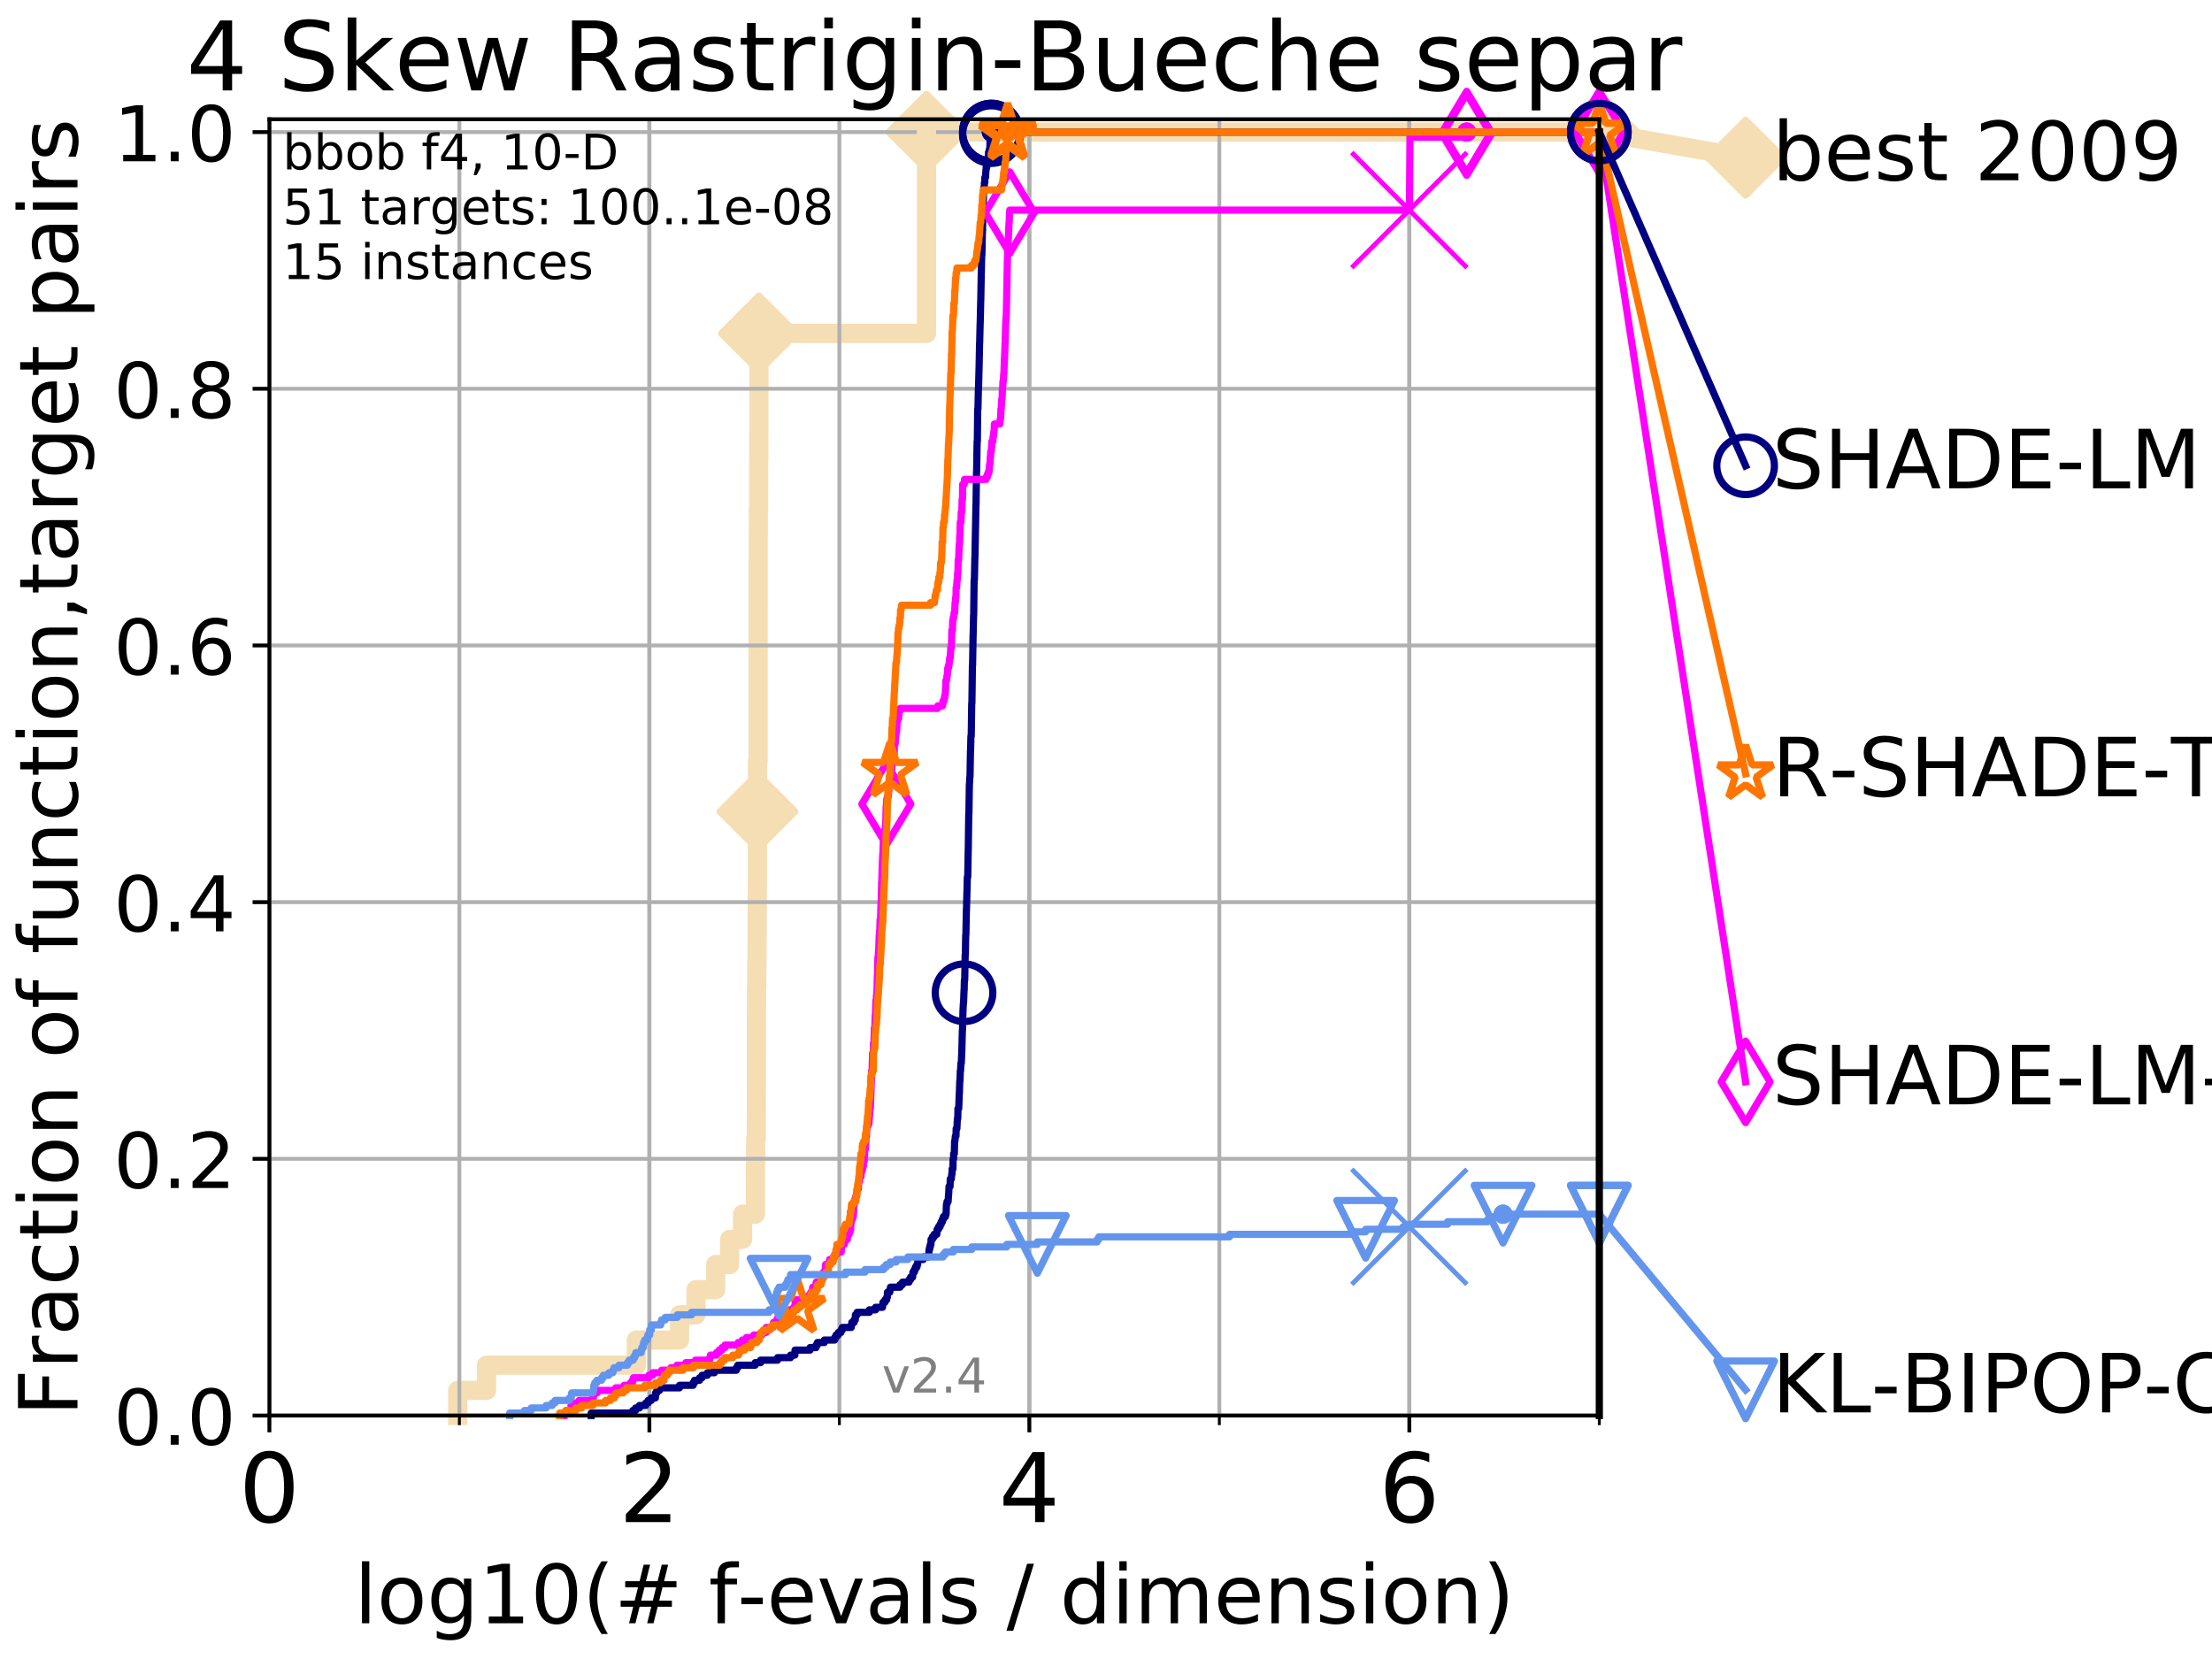 <?xml version="1.0" encoding="utf-8" standalone="no"?>
<!DOCTYPE svg PUBLIC "-//W3C//DTD SVG 1.1//EN"
  "http://www.w3.org/Graphics/SVG/1.1/DTD/svg11.dtd">
<!-- Created with matplotlib (http://matplotlib.org/) -->
<svg height="345.6pt" version="1.1" viewBox="0 0 460.8 345.6" width="460.8pt" xmlns="http://www.w3.org/2000/svg" xmlns:xlink="http://www.w3.org/1999/xlink">
 <defs>
  <style type="text/css">
*{stroke-linecap:butt;stroke-linejoin:round;}
  </style>
 </defs>
 <g id="figure_1">
  <g id="patch_1">
   <path d="M 0 345.6 
L 460.8 345.6 
L 460.8 0 
L 0 0 
z
" style="fill:#ffffff;"/>
  </g>
  <g id="axes_1">
   <g id="patch_2">
    <path d="M 56.12 294.88 
L 333.168 294.88 
L 333.168 24.84 
L 56.12 24.84 
z
" style="fill:#ffffff;"/>
   </g>
   <g id="line2d_1">
    <path d="M 95.351 294.88 
L 95.351 289.638 
L 101.359 289.638 
L 101.359 284.395 
L 132.564 284.395 
L 132.564 279.153 
L 141.556 279.153 
L 141.556 273.91 
L 144.984 273.91 
L 144.984 268.668 
L 149.093 268.668 
L 149.093 263.425 
L 151.995 263.425 
L 151.995 258.183 
L 154.696 258.183 
L 154.696 252.94 
L 157.366 252.94 
L 157.366 247.698 
L 157.37 247.698 
L 157.37 242.455 
L 157.418 242.455 
L 157.418 237.213 
L 157.55 237.213 
L 157.55 231.97 
L 157.559 231.97 
L 157.559 226.728 
L 157.569 226.728 
L 157.569 221.485 
L 157.578 221.485 
L 157.578 211 
L 157.592 211 
L 157.592 205.758 
L 157.653 205.758 
L 157.653 200.515 
L 157.709 200.515 
L 157.709 195.273 
L 157.732 195.273 
L 157.732 190.03 
L 157.742 190.03 
L 157.742 184.788 
L 157.774 184.788 
L 157.774 174.303 
L 157.779 174.303 
L 157.779 169.061 
L 157.798 169.061 
L 157.798 158.576 
L 157.922 158.576 
L 157.922 142.848 
L 157.927 142.848 
L 157.927 127.121 
L 157.936 127.121 
L 157.936 116.636 
L 157.941 116.636 
L 157.941 111.393 
L 157.968 111.393 
L 157.968 106.151 
L 158.028 106.151 
L 158.028 100.908 
L 158.032 100.908 
L 158.032 95.666 
L 158.078 95.666 
L 158.078 90.423 
L 158.092 90.423 
L 158.092 79.938 
L 158.101 79.938 
L 158.101 74.696 
L 158.105 74.696 
L 158.105 69.453 
L 193.017 69.453 
L 193.017 58.969 
L 193.017 58.969 
L 193.017 53.726 
L 193.018 53.726 
L 193.018 43.241 
L 193.018 43.241 
L 193.018 37.999 
L 193.019 37.999 
L 193.019 27.514 
L 333.168 27.514 
" style="fill:none;stroke:#f5deb3;stroke-linecap:square;stroke-width:4;"/>
   </g>
   <g id="line2d_2">
    <defs>
     <path d="M -0 7.778 
L 7.778 0 
L 0 -7.778 
L -7.778 -0 
z
" id="m4c1dc57fad" style="stroke:#f5deb3;stroke-linejoin:miter;stroke-width:1.5;"/>
    </defs>
    <g>
     <use style="fill:#f5deb3;stroke:#f5deb3;stroke-linejoin:miter;stroke-width:1.5;" x="157.798" xlink:href="#m4c1dc57fad" y="169.061"/>
     <use style="fill:#f5deb3;stroke:#f5deb3;stroke-linejoin:miter;stroke-width:1.5;" x="158.105" xlink:href="#m4c1dc57fad" y="69.453"/>
     <use style="fill:#f5deb3;stroke:#f5deb3;stroke-linejoin:miter;stroke-width:1.5;" x="193.019" xlink:href="#m4c1dc57fad" y="27.514"/>
     <use style="fill:#f5deb3;stroke:#f5deb3;stroke-linejoin:miter;stroke-width:1.5;" x="193.019" xlink:href="#m4c1dc57fad" y="27.514"/>
     <use style="fill:#f5deb3;stroke:#f5deb3;stroke-linejoin:miter;stroke-width:1.5;" x="333.168" xlink:href="#m4c1dc57fad" y="27.514"/>
    </g>
   </g>
   <g id="line2d_3">
    <path style="fill:none;stroke:#f5deb3;stroke-linecap:square;stroke-width:4;"/>
    <g/>
   </g>
   <g id="line2d_4">
    <path d="M 333.168 27.514 
L 363.643 32.861 
" style="fill:none;stroke:#f5deb3;stroke-linecap:square;stroke-width:4;"/>
    <g>
     <use style="fill:#f5deb3;stroke:#f5deb3;stroke-linejoin:miter;stroke-width:1.5;" x="333.168" xlink:href="#m4c1dc57fad" y="27.514"/>
     <use style="fill:#f5deb3;stroke:#f5deb3;stroke-linejoin:miter;stroke-width:1.5;" x="363.643" xlink:href="#m4c1dc57fad" y="32.861"/>
    </g>
   </g>
   <g id="matplotlib.axis_1">
    <g id="xtick_1">
     <g id="line2d_5">
      <path clip-path="url(#pd72df616e1)" d="M 56.12 294.88 
L 56.12 24.84 
" style="fill:none;stroke:#b0b0b0;stroke-linecap:square;stroke-width:0.8;"/>
     </g>
     <g id="line2d_6">
      <defs>
       <path d="M 0 0 
L 0 3.5 
" id="m114d53d776" style="stroke:#000000;stroke-width:0.8;"/>
      </defs>
      <g>
       <use style="stroke:#000000;stroke-width:0.8;" x="56.12" xlink:href="#m114d53d776" y="294.88"/>
      </g>
     </g>
     <g id="text_1">
      <!-- 0 -->
      <defs>
       <path d="M 31.781 66.406 
Q 24.172 66.406 20.328 58.906 
Q 16.5 51.422 16.5 36.375 
Q 16.5 21.391 20.328 13.891 
Q 24.172 6.391 31.781 6.391 
Q 39.453 6.391 43.281 13.891 
Q 47.125 21.391 47.125 36.375 
Q 47.125 51.422 43.281 58.906 
Q 39.453 66.406 31.781 66.406 
z
M 31.781 74.219 
Q 44.047 74.219 50.516 64.516 
Q 56.984 54.828 56.984 36.375 
Q 56.984 17.969 50.516 8.266 
Q 44.047 -1.422 31.781 -1.422 
Q 19.531 -1.422 13.062 8.266 
Q 6.594 17.969 6.594 36.375 
Q 6.594 54.828 13.062 64.516 
Q 19.531 74.219 31.781 74.219 
z
" id="DejaVuSans-30"/>
      </defs>
      <g transform="translate(49.758 317.077)scale(0.2 -0.2)">
       <use xlink:href="#DejaVuSans-30"/>
      </g>
     </g>
    </g>
    <g id="xtick_2">
     <g id="line2d_7">
      <path clip-path="url(#pd72df616e1)" d="M 135.277 294.88 
L 135.277 24.84 
" style="fill:none;stroke:#b0b0b0;stroke-linecap:square;stroke-width:0.8;"/>
     </g>
     <g id="line2d_8">
      <g>
       <use style="stroke:#000000;stroke-width:0.8;" x="135.277" xlink:href="#m114d53d776" y="294.88"/>
      </g>
     </g>
     <g id="text_2">
      <!-- 2 -->
      <defs>
       <path d="M 19.188 8.297 
L 53.609 8.297 
L 53.609 0 
L 7.328 0 
L 7.328 8.297 
Q 12.938 14.109 22.625 23.891 
Q 32.328 33.688 34.812 36.531 
Q 39.547 41.844 41.422 45.531 
Q 43.312 49.219 43.312 52.781 
Q 43.312 58.594 39.234 62.25 
Q 35.156 65.922 28.609 65.922 
Q 23.969 65.922 18.812 64.312 
Q 13.672 62.703 7.812 59.422 
L 7.812 69.391 
Q 13.766 71.781 18.938 73 
Q 24.125 74.219 28.422 74.219 
Q 39.75 74.219 46.484 68.547 
Q 53.219 62.891 53.219 53.422 
Q 53.219 48.922 51.531 44.891 
Q 49.859 40.875 45.406 35.406 
Q 44.188 33.984 37.641 27.219 
Q 31.109 20.453 19.188 8.297 
z
" id="DejaVuSans-32"/>
      </defs>
      <g transform="translate(128.914 317.077)scale(0.2 -0.2)">
       <use xlink:href="#DejaVuSans-32"/>
      </g>
     </g>
    </g>
    <g id="xtick_3">
     <g id="line2d_9">
      <path clip-path="url(#pd72df616e1)" d="M 214.433 294.88 
L 214.433 24.84 
" style="fill:none;stroke:#b0b0b0;stroke-linecap:square;stroke-width:0.8;"/>
     </g>
     <g id="line2d_10">
      <g>
       <use style="stroke:#000000;stroke-width:0.8;" x="214.433" xlink:href="#m114d53d776" y="294.88"/>
      </g>
     </g>
     <g id="text_3">
      <!-- 4 -->
      <defs>
       <path d="M 37.797 64.312 
L 12.891 25.391 
L 37.797 25.391 
z
M 35.203 72.906 
L 47.609 72.906 
L 47.609 25.391 
L 58.016 25.391 
L 58.016 17.188 
L 47.609 17.188 
L 47.609 0 
L 37.797 0 
L 37.797 17.188 
L 4.891 17.188 
L 4.891 26.703 
z
" id="DejaVuSans-34"/>
      </defs>
      <g transform="translate(208.071 317.077)scale(0.2 -0.2)">
       <use xlink:href="#DejaVuSans-34"/>
      </g>
     </g>
    </g>
    <g id="xtick_4">
     <g id="line2d_11">
      <path clip-path="url(#pd72df616e1)" d="M 293.59 294.88 
L 293.59 24.84 
" style="fill:none;stroke:#b0b0b0;stroke-linecap:square;stroke-width:0.8;"/>
     </g>
     <g id="line2d_12">
      <g>
       <use style="stroke:#000000;stroke-width:0.8;" x="293.59" xlink:href="#m114d53d776" y="294.88"/>
      </g>
     </g>
     <g id="text_4">
      <!-- 6 -->
      <defs>
       <path d="M 33.016 40.375 
Q 26.375 40.375 22.484 35.828 
Q 18.609 31.297 18.609 23.391 
Q 18.609 15.531 22.484 10.953 
Q 26.375 6.391 33.016 6.391 
Q 39.656 6.391 43.531 10.953 
Q 47.406 15.531 47.406 23.391 
Q 47.406 31.297 43.531 35.828 
Q 39.656 40.375 33.016 40.375 
z
M 52.594 71.297 
L 52.594 62.312 
Q 48.875 64.062 45.094 64.984 
Q 41.312 65.922 37.594 65.922 
Q 27.828 65.922 22.672 59.328 
Q 17.531 52.734 16.797 39.406 
Q 19.672 43.656 24.016 45.922 
Q 28.375 48.188 33.594 48.188 
Q 44.578 48.188 50.953 41.516 
Q 57.328 34.859 57.328 23.391 
Q 57.328 12.156 50.688 5.359 
Q 44.047 -1.422 33.016 -1.422 
Q 20.359 -1.422 13.672 8.266 
Q 6.984 17.969 6.984 36.375 
Q 6.984 53.656 15.188 63.938 
Q 23.391 74.219 37.203 74.219 
Q 40.922 74.219 44.703 73.484 
Q 48.484 72.75 52.594 71.297 
z
" id="DejaVuSans-36"/>
      </defs>
      <g transform="translate(287.227 317.077)scale(0.2 -0.2)">
       <use xlink:href="#DejaVuSans-36"/>
      </g>
     </g>
    </g>
    <g id="xtick_5">
     <g id="line2d_13">
      <path clip-path="url(#pd72df616e1)" d="M 56.12 294.88 
L 56.12 24.84 
" style="fill:none;stroke:#b0b0b0;stroke-linecap:square;stroke-width:0.8;"/>
     </g>
     <g id="line2d_14">
      <defs>
       <path d="M 0 0 
L 0 2 
" id="m9f03e3eed2" style="stroke:#000000;stroke-width:0.6;"/>
      </defs>
      <g>
       <use style="stroke:#000000;stroke-width:0.6;" x="56.12" xlink:href="#m9f03e3eed2" y="294.88"/>
      </g>
     </g>
    </g>
    <g id="xtick_6">
     <g id="line2d_15">
      <path clip-path="url(#pd72df616e1)" d="M 95.698 294.88 
L 95.698 24.84 
" style="fill:none;stroke:#b0b0b0;stroke-linecap:square;stroke-width:0.8;"/>
     </g>
     <g id="line2d_16">
      <g>
       <use style="stroke:#000000;stroke-width:0.6;" x="95.698" xlink:href="#m9f03e3eed2" y="294.88"/>
      </g>
     </g>
    </g>
    <g id="xtick_7">
     <g id="line2d_17">
      <path clip-path="url(#pd72df616e1)" d="M 135.277 294.88 
L 135.277 24.84 
" style="fill:none;stroke:#b0b0b0;stroke-linecap:square;stroke-width:0.8;"/>
     </g>
     <g id="line2d_18">
      <g>
       <use style="stroke:#000000;stroke-width:0.6;" x="135.277" xlink:href="#m9f03e3eed2" y="294.88"/>
      </g>
     </g>
    </g>
    <g id="xtick_8">
     <g id="line2d_19">
      <path clip-path="url(#pd72df616e1)" d="M 174.855 294.88 
L 174.855 24.84 
" style="fill:none;stroke:#b0b0b0;stroke-linecap:square;stroke-width:0.8;"/>
     </g>
     <g id="line2d_20">
      <g>
       <use style="stroke:#000000;stroke-width:0.6;" x="174.855" xlink:href="#m9f03e3eed2" y="294.88"/>
      </g>
     </g>
    </g>
    <g id="xtick_9">
     <g id="line2d_21">
      <path clip-path="url(#pd72df616e1)" d="M 214.433 294.88 
L 214.433 24.84 
" style="fill:none;stroke:#b0b0b0;stroke-linecap:square;stroke-width:0.8;"/>
     </g>
     <g id="line2d_22">
      <g>
       <use style="stroke:#000000;stroke-width:0.6;" x="214.433" xlink:href="#m9f03e3eed2" y="294.88"/>
      </g>
     </g>
    </g>
    <g id="xtick_10">
     <g id="line2d_23">
      <path clip-path="url(#pd72df616e1)" d="M 254.011 294.88 
L 254.011 24.84 
" style="fill:none;stroke:#b0b0b0;stroke-linecap:square;stroke-width:0.8;"/>
     </g>
     <g id="line2d_24">
      <g>
       <use style="stroke:#000000;stroke-width:0.6;" x="254.011" xlink:href="#m9f03e3eed2" y="294.88"/>
      </g>
     </g>
    </g>
    <g id="xtick_11">
     <g id="line2d_25">
      <path clip-path="url(#pd72df616e1)" d="M 293.59 294.88 
L 293.59 24.84 
" style="fill:none;stroke:#b0b0b0;stroke-linecap:square;stroke-width:0.8;"/>
     </g>
     <g id="line2d_26">
      <g>
       <use style="stroke:#000000;stroke-width:0.6;" x="293.59" xlink:href="#m9f03e3eed2" y="294.88"/>
      </g>
     </g>
    </g>
    <g id="xtick_12">
     <g id="line2d_27">
      <path clip-path="url(#pd72df616e1)" d="M 333.168 294.88 
L 333.168 24.84 
" style="fill:none;stroke:#b0b0b0;stroke-linecap:square;stroke-width:0.8;"/>
     </g>
     <g id="line2d_28">
      <g>
       <use style="stroke:#000000;stroke-width:0.6;" x="333.168" xlink:href="#m9f03e3eed2" y="294.88"/>
      </g>
     </g>
    </g>
    <g id="text_5">
     <!-- log10(# f-evals / dimension) -->
     <defs>
      <path d="M 9.422 75.984 
L 18.406 75.984 
L 18.406 0 
L 9.422 0 
z
" id="DejaVuSans-6c"/>
      <path d="M 30.609 48.391 
Q 23.391 48.391 19.188 42.75 
Q 14.984 37.109 14.984 27.297 
Q 14.984 17.484 19.156 11.844 
Q 23.344 6.203 30.609 6.203 
Q 37.797 6.203 41.984 11.859 
Q 46.188 17.531 46.188 27.297 
Q 46.188 37.016 41.984 42.703 
Q 37.797 48.391 30.609 48.391 
z
M 30.609 56 
Q 42.328 56 49.016 48.375 
Q 55.719 40.766 55.719 27.297 
Q 55.719 13.875 49.016 6.219 
Q 42.328 -1.422 30.609 -1.422 
Q 18.844 -1.422 12.172 6.219 
Q 5.516 13.875 5.516 27.297 
Q 5.516 40.766 12.172 48.375 
Q 18.844 56 30.609 56 
z
" id="DejaVuSans-6f"/>
      <path d="M 45.406 27.984 
Q 45.406 37.75 41.375 43.109 
Q 37.359 48.484 30.078 48.484 
Q 22.859 48.484 18.828 43.109 
Q 14.797 37.75 14.797 27.984 
Q 14.797 18.266 18.828 12.891 
Q 22.859 7.516 30.078 7.516 
Q 37.359 7.516 41.375 12.891 
Q 45.406 18.266 45.406 27.984 
z
M 54.391 6.781 
Q 54.391 -7.172 48.188 -13.984 
Q 42 -20.797 29.203 -20.797 
Q 24.469 -20.797 20.266 -20.094 
Q 16.062 -19.391 12.109 -17.922 
L 12.109 -9.188 
Q 16.062 -11.328 19.922 -12.344 
Q 23.781 -13.375 27.781 -13.375 
Q 36.625 -13.375 41.016 -8.766 
Q 45.406 -4.156 45.406 5.172 
L 45.406 9.625 
Q 42.625 4.781 38.281 2.391 
Q 33.938 0 27.875 0 
Q 17.828 0 11.672 7.656 
Q 5.516 15.328 5.516 27.984 
Q 5.516 40.672 11.672 48.328 
Q 17.828 56 27.875 56 
Q 33.938 56 38.281 53.609 
Q 42.625 51.219 45.406 46.391 
L 45.406 54.688 
L 54.391 54.688 
z
" id="DejaVuSans-67"/>
      <path d="M 12.406 8.297 
L 28.516 8.297 
L 28.516 63.922 
L 10.984 60.406 
L 10.984 69.391 
L 28.422 72.906 
L 38.281 72.906 
L 38.281 8.297 
L 54.391 8.297 
L 54.391 0 
L 12.406 0 
z
" id="DejaVuSans-31"/>
      <path d="M 31 75.875 
Q 24.469 64.656 21.281 53.656 
Q 18.109 42.672 18.109 31.391 
Q 18.109 20.125 21.312 9.062 
Q 24.516 -2 31 -13.188 
L 23.188 -13.188 
Q 15.875 -1.703 12.234 9.375 
Q 8.594 20.453 8.594 31.391 
Q 8.594 42.281 12.203 53.312 
Q 15.828 64.359 23.188 75.875 
z
" id="DejaVuSans-28"/>
      <path d="M 51.125 44 
L 36.922 44 
L 32.812 27.688 
L 47.125 27.688 
z
M 43.797 71.781 
L 38.719 51.516 
L 52.984 51.516 
L 58.109 71.781 
L 65.922 71.781 
L 60.891 51.516 
L 76.125 51.516 
L 76.125 44 
L 58.984 44 
L 54.984 27.688 
L 70.516 27.688 
L 70.516 20.219 
L 53.078 20.219 
L 48 0 
L 40.188 0 
L 45.219 20.219 
L 30.906 20.219 
L 25.875 0 
L 18.016 0 
L 23.094 20.219 
L 7.719 20.219 
L 7.719 27.688 
L 24.906 27.688 
L 29 44 
L 13.281 44 
L 13.281 51.516 
L 30.906 51.516 
L 35.891 71.781 
z
" id="DejaVuSans-23"/>
      <path id="DejaVuSans-20"/>
      <path d="M 37.109 75.984 
L 37.109 68.5 
L 28.516 68.5 
Q 23.688 68.5 21.797 66.547 
Q 19.922 64.594 19.922 59.516 
L 19.922 54.688 
L 34.719 54.688 
L 34.719 47.703 
L 19.922 47.703 
L 19.922 0 
L 10.891 0 
L 10.891 47.703 
L 2.297 47.703 
L 2.297 54.688 
L 10.891 54.688 
L 10.891 58.5 
Q 10.891 67.625 15.141 71.797 
Q 19.391 75.984 28.609 75.984 
z
" id="DejaVuSans-66"/>
      <path d="M 4.891 31.391 
L 31.203 31.391 
L 31.203 23.391 
L 4.891 23.391 
z
" id="DejaVuSans-2d"/>
      <path d="M 56.203 29.594 
L 56.203 25.203 
L 14.891 25.203 
Q 15.484 15.922 20.484 11.062 
Q 25.484 6.203 34.422 6.203 
Q 39.594 6.203 44.453 7.469 
Q 49.312 8.734 54.109 11.281 
L 54.109 2.781 
Q 49.266 0.734 44.188 -0.344 
Q 39.109 -1.422 33.891 -1.422 
Q 20.797 -1.422 13.156 6.188 
Q 5.516 13.812 5.516 26.812 
Q 5.516 40.234 12.766 48.109 
Q 20.016 56 32.328 56 
Q 43.359 56 49.781 48.891 
Q 56.203 41.797 56.203 29.594 
z
M 47.219 32.234 
Q 47.125 39.594 43.094 43.984 
Q 39.062 48.391 32.422 48.391 
Q 24.906 48.391 20.391 44.141 
Q 15.875 39.891 15.188 32.172 
z
" id="DejaVuSans-65"/>
      <path d="M 2.984 54.688 
L 12.5 54.688 
L 29.594 8.797 
L 46.688 54.688 
L 56.203 54.688 
L 35.688 0 
L 23.484 0 
z
" id="DejaVuSans-76"/>
      <path d="M 34.281 27.484 
Q 23.391 27.484 19.188 25 
Q 14.984 22.516 14.984 16.5 
Q 14.984 11.719 18.141 8.906 
Q 21.297 6.109 26.703 6.109 
Q 34.188 6.109 38.703 11.406 
Q 43.219 16.703 43.219 25.484 
L 43.219 27.484 
z
M 52.203 31.203 
L 52.203 0 
L 43.219 0 
L 43.219 8.297 
Q 40.141 3.328 35.547 0.953 
Q 30.953 -1.422 24.312 -1.422 
Q 15.922 -1.422 10.953 3.297 
Q 6 8.016 6 15.922 
Q 6 25.141 12.172 29.828 
Q 18.359 34.516 30.609 34.516 
L 43.219 34.516 
L 43.219 35.406 
Q 43.219 41.609 39.141 45 
Q 35.062 48.391 27.688 48.391 
Q 23 48.391 18.547 47.266 
Q 14.109 46.141 10.016 43.891 
L 10.016 52.203 
Q 14.938 54.109 19.578 55.047 
Q 24.219 56 28.609 56 
Q 40.484 56 46.344 49.844 
Q 52.203 43.703 52.203 31.203 
z
" id="DejaVuSans-61"/>
      <path d="M 44.281 53.078 
L 44.281 44.578 
Q 40.484 46.531 36.375 47.5 
Q 32.281 48.484 27.875 48.484 
Q 21.188 48.484 17.844 46.438 
Q 14.5 44.391 14.5 40.281 
Q 14.5 37.156 16.891 35.375 
Q 19.281 33.594 26.516 31.984 
L 29.594 31.297 
Q 39.156 29.25 43.188 25.516 
Q 47.219 21.781 47.219 15.094 
Q 47.219 7.469 41.188 3.016 
Q 35.156 -1.422 24.609 -1.422 
Q 20.219 -1.422 15.453 -0.562 
Q 10.688 0.297 5.422 2 
L 5.422 11.281 
Q 10.406 8.688 15.234 7.391 
Q 20.062 6.109 24.812 6.109 
Q 31.156 6.109 34.562 8.281 
Q 37.984 10.453 37.984 14.406 
Q 37.984 18.062 35.516 20.016 
Q 33.062 21.969 24.703 23.781 
L 21.578 24.516 
Q 13.234 26.266 9.516 29.906 
Q 5.812 33.547 5.812 39.891 
Q 5.812 47.609 11.281 51.797 
Q 16.75 56 26.812 56 
Q 31.781 56 36.172 55.266 
Q 40.578 54.547 44.281 53.078 
z
" id="DejaVuSans-73"/>
      <path d="M 25.391 72.906 
L 33.688 72.906 
L 8.297 -9.281 
L 0 -9.281 
z
" id="DejaVuSans-2f"/>
      <path d="M 45.406 46.391 
L 45.406 75.984 
L 54.391 75.984 
L 54.391 0 
L 45.406 0 
L 45.406 8.203 
Q 42.578 3.328 38.25 0.953 
Q 33.938 -1.422 27.875 -1.422 
Q 17.969 -1.422 11.734 6.484 
Q 5.516 14.406 5.516 27.297 
Q 5.516 40.188 11.734 48.094 
Q 17.969 56 27.875 56 
Q 33.938 56 38.25 53.625 
Q 42.578 51.266 45.406 46.391 
z
M 14.797 27.297 
Q 14.797 17.391 18.875 11.75 
Q 22.953 6.109 30.078 6.109 
Q 37.203 6.109 41.297 11.75 
Q 45.406 17.391 45.406 27.297 
Q 45.406 37.203 41.297 42.844 
Q 37.203 48.484 30.078 48.484 
Q 22.953 48.484 18.875 42.844 
Q 14.797 37.203 14.797 27.297 
z
" id="DejaVuSans-64"/>
      <path d="M 9.422 54.688 
L 18.406 54.688 
L 18.406 0 
L 9.422 0 
z
M 9.422 75.984 
L 18.406 75.984 
L 18.406 64.594 
L 9.422 64.594 
z
" id="DejaVuSans-69"/>
      <path d="M 52 44.188 
Q 55.375 50.25 60.062 53.125 
Q 64.75 56 71.094 56 
Q 79.641 56 84.281 50.016 
Q 88.922 44.047 88.922 33.016 
L 88.922 0 
L 79.891 0 
L 79.891 32.719 
Q 79.891 40.578 77.094 44.375 
Q 74.312 48.188 68.609 48.188 
Q 61.625 48.188 57.562 43.547 
Q 53.516 38.922 53.516 30.906 
L 53.516 0 
L 44.484 0 
L 44.484 32.719 
Q 44.484 40.625 41.703 44.406 
Q 38.922 48.188 33.109 48.188 
Q 26.219 48.188 22.156 43.531 
Q 18.109 38.875 18.109 30.906 
L 18.109 0 
L 9.078 0 
L 9.078 54.688 
L 18.109 54.688 
L 18.109 46.188 
Q 21.188 51.219 25.484 53.609 
Q 29.781 56 35.688 56 
Q 41.656 56 45.828 52.969 
Q 50 49.953 52 44.188 
z
" id="DejaVuSans-6d"/>
      <path d="M 54.891 33.016 
L 54.891 0 
L 45.906 0 
L 45.906 32.719 
Q 45.906 40.484 42.875 44.328 
Q 39.844 48.188 33.797 48.188 
Q 26.516 48.188 22.312 43.547 
Q 18.109 38.922 18.109 30.906 
L 18.109 0 
L 9.078 0 
L 9.078 54.688 
L 18.109 54.688 
L 18.109 46.188 
Q 21.344 51.125 25.703 53.562 
Q 30.078 56 35.797 56 
Q 45.219 56 50.047 50.172 
Q 54.891 44.344 54.891 33.016 
z
" id="DejaVuSans-6e"/>
      <path d="M 8.016 75.875 
L 15.828 75.875 
Q 23.141 64.359 26.781 53.312 
Q 30.422 42.281 30.422 31.391 
Q 30.422 20.453 26.781 9.375 
Q 23.141 -1.703 15.828 -13.188 
L 8.016 -13.188 
Q 14.5 -2 17.703 9.062 
Q 20.906 20.125 20.906 31.391 
Q 20.906 42.672 17.703 53.656 
Q 14.5 64.656 8.016 75.875 
z
" id="DejaVuSans-29"/>
     </defs>
     <g transform="translate(73.803 338.154)scale(0.17 -0.17)">
      <use xlink:href="#DejaVuSans-6c"/>
      <use x="27.783" xlink:href="#DejaVuSans-6f"/>
      <use x="88.965" xlink:href="#DejaVuSans-67"/>
      <use x="152.441" xlink:href="#DejaVuSans-31"/>
      <use x="216.064" xlink:href="#DejaVuSans-30"/>
      <use x="279.688" xlink:href="#DejaVuSans-28"/>
      <use x="318.701" xlink:href="#DejaVuSans-23"/>
      <use x="402.49" xlink:href="#DejaVuSans-20"/>
      <use x="434.277" xlink:href="#DejaVuSans-66"/>
      <use x="469.404" xlink:href="#DejaVuSans-2d"/>
      <use x="505.488" xlink:href="#DejaVuSans-65"/>
      <use x="567.012" xlink:href="#DejaVuSans-76"/>
      <use x="626.191" xlink:href="#DejaVuSans-61"/>
      <use x="687.471" xlink:href="#DejaVuSans-6c"/>
      <use x="715.254" xlink:href="#DejaVuSans-73"/>
      <use x="767.354" xlink:href="#DejaVuSans-20"/>
      <use x="799.141" xlink:href="#DejaVuSans-2f"/>
      <use x="832.832" xlink:href="#DejaVuSans-20"/>
      <use x="864.619" xlink:href="#DejaVuSans-64"/>
      <use x="928.096" xlink:href="#DejaVuSans-69"/>
      <use x="955.879" xlink:href="#DejaVuSans-6d"/>
      <use x="1053.291" xlink:href="#DejaVuSans-65"/>
      <use x="1114.814" xlink:href="#DejaVuSans-6e"/>
      <use x="1178.193" xlink:href="#DejaVuSans-73"/>
      <use x="1230.293" xlink:href="#DejaVuSans-69"/>
      <use x="1258.076" xlink:href="#DejaVuSans-6f"/>
      <use x="1319.258" xlink:href="#DejaVuSans-6e"/>
      <use x="1382.637" xlink:href="#DejaVuSans-29"/>
     </g>
    </g>
   </g>
   <g id="matplotlib.axis_2">
    <g id="ytick_1">
     <g id="line2d_29">
      <path clip-path="url(#pd72df616e1)" d="M 56.12 294.88 
L 333.168 294.88 
" style="fill:none;stroke:#b0b0b0;stroke-linecap:square;stroke-width:0.8;"/>
     </g>
     <g id="line2d_30">
      <defs>
       <path d="M 0 0 
L -3.5 0 
" id="mc5afaa7705" style="stroke:#000000;stroke-width:0.8;"/>
      </defs>
      <g>
       <use style="stroke:#000000;stroke-width:0.8;" x="56.12" xlink:href="#mc5afaa7705" y="294.88"/>
      </g>
     </g>
     <g id="text_6">
      <!-- 0.0 -->
      <defs>
       <path d="M 10.688 12.406 
L 21 12.406 
L 21 0 
L 10.688 0 
z
" id="DejaVuSans-2e"/>
      </defs>
      <g transform="translate(23.675 300.959)scale(0.16 -0.16)">
       <use xlink:href="#DejaVuSans-30"/>
       <use x="63.623" xlink:href="#DejaVuSans-2e"/>
       <use x="95.41" xlink:href="#DejaVuSans-30"/>
      </g>
     </g>
    </g>
    <g id="ytick_2">
     <g id="line2d_31">
      <path clip-path="url(#pd72df616e1)" d="M 56.12 241.407 
L 333.168 241.407 
" style="fill:none;stroke:#b0b0b0;stroke-linecap:square;stroke-width:0.8;"/>
     </g>
     <g id="line2d_32">
      <g>
       <use style="stroke:#000000;stroke-width:0.8;" x="56.12" xlink:href="#mc5afaa7705" y="241.407"/>
      </g>
     </g>
     <g id="text_7">
      <!-- 0.2 -->
      <g transform="translate(23.675 247.485)scale(0.16 -0.16)">
       <use xlink:href="#DejaVuSans-30"/>
       <use x="63.623" xlink:href="#DejaVuSans-2e"/>
       <use x="95.41" xlink:href="#DejaVuSans-32"/>
      </g>
     </g>
    </g>
    <g id="ytick_3">
     <g id="line2d_33">
      <path clip-path="url(#pd72df616e1)" d="M 56.12 187.933 
L 333.168 187.933 
" style="fill:none;stroke:#b0b0b0;stroke-linecap:square;stroke-width:0.8;"/>
     </g>
     <g id="line2d_34">
      <g>
       <use style="stroke:#000000;stroke-width:0.8;" x="56.12" xlink:href="#mc5afaa7705" y="187.933"/>
      </g>
     </g>
     <g id="text_8">
      <!-- 0.4 -->
      <g transform="translate(23.675 194.012)scale(0.16 -0.16)">
       <use xlink:href="#DejaVuSans-30"/>
       <use x="63.623" xlink:href="#DejaVuSans-2e"/>
       <use x="95.41" xlink:href="#DejaVuSans-34"/>
      </g>
     </g>
    </g>
    <g id="ytick_4">
     <g id="line2d_35">
      <path clip-path="url(#pd72df616e1)" d="M 56.12 134.46 
L 333.168 134.46 
" style="fill:none;stroke:#b0b0b0;stroke-linecap:square;stroke-width:0.8;"/>
     </g>
     <g id="line2d_36">
      <g>
       <use style="stroke:#000000;stroke-width:0.8;" x="56.12" xlink:href="#mc5afaa7705" y="134.46"/>
      </g>
     </g>
     <g id="text_9">
      <!-- 0.6 -->
      <g transform="translate(23.675 140.539)scale(0.16 -0.16)">
       <use xlink:href="#DejaVuSans-30"/>
       <use x="63.623" xlink:href="#DejaVuSans-2e"/>
       <use x="95.41" xlink:href="#DejaVuSans-36"/>
      </g>
     </g>
    </g>
    <g id="ytick_5">
     <g id="line2d_37">
      <path clip-path="url(#pd72df616e1)" d="M 56.12 80.987 
L 333.168 80.987 
" style="fill:none;stroke:#b0b0b0;stroke-linecap:square;stroke-width:0.8;"/>
     </g>
     <g id="line2d_38">
      <g>
       <use style="stroke:#000000;stroke-width:0.8;" x="56.12" xlink:href="#mc5afaa7705" y="80.987"/>
      </g>
     </g>
     <g id="text_10">
      <!-- 0.8 -->
      <defs>
       <path d="M 31.781 34.625 
Q 24.75 34.625 20.719 30.859 
Q 16.703 27.094 16.703 20.516 
Q 16.703 13.922 20.719 10.156 
Q 24.75 6.391 31.781 6.391 
Q 38.812 6.391 42.859 10.172 
Q 46.922 13.969 46.922 20.516 
Q 46.922 27.094 42.891 30.859 
Q 38.875 34.625 31.781 34.625 
z
M 21.922 38.812 
Q 15.578 40.375 12.031 44.719 
Q 8.5 49.078 8.5 55.328 
Q 8.5 64.062 14.719 69.141 
Q 20.953 74.219 31.781 74.219 
Q 42.672 74.219 48.875 69.141 
Q 55.078 64.062 55.078 55.328 
Q 55.078 49.078 51.531 44.719 
Q 48 40.375 41.703 38.812 
Q 48.828 37.156 52.797 32.312 
Q 56.781 27.484 56.781 20.516 
Q 56.781 9.906 50.312 4.234 
Q 43.844 -1.422 31.781 -1.422 
Q 19.734 -1.422 13.25 4.234 
Q 6.781 9.906 6.781 20.516 
Q 6.781 27.484 10.781 32.312 
Q 14.797 37.156 21.922 38.812 
z
M 18.312 54.391 
Q 18.312 48.734 21.844 45.562 
Q 25.391 42.391 31.781 42.391 
Q 38.141 42.391 41.719 45.562 
Q 45.312 48.734 45.312 54.391 
Q 45.312 60.062 41.719 63.234 
Q 38.141 66.406 31.781 66.406 
Q 25.391 66.406 21.844 63.234 
Q 18.312 60.062 18.312 54.391 
z
" id="DejaVuSans-38"/>
      </defs>
      <g transform="translate(23.675 87.066)scale(0.16 -0.16)">
       <use xlink:href="#DejaVuSans-30"/>
       <use x="63.623" xlink:href="#DejaVuSans-2e"/>
       <use x="95.41" xlink:href="#DejaVuSans-38"/>
      </g>
     </g>
    </g>
    <g id="ytick_6">
     <g id="line2d_39">
      <path clip-path="url(#pd72df616e1)" d="M 56.12 27.514 
L 333.168 27.514 
" style="fill:none;stroke:#b0b0b0;stroke-linecap:square;stroke-width:0.8;"/>
     </g>
     <g id="line2d_40">
      <g>
       <use style="stroke:#000000;stroke-width:0.8;" x="56.12" xlink:href="#mc5afaa7705" y="27.514"/>
      </g>
     </g>
     <g id="text_11">
      <!-- 1.0 -->
      <g transform="translate(23.675 33.592)scale(0.16 -0.16)">
       <use xlink:href="#DejaVuSans-31"/>
       <use x="63.623" xlink:href="#DejaVuSans-2e"/>
       <use x="95.41" xlink:href="#DejaVuSans-30"/>
      </g>
     </g>
    </g>
    <g id="text_12">
     <!-- Fraction of function,target pairs -->
     <defs>
      <path d="M 9.812 72.906 
L 51.703 72.906 
L 51.703 64.594 
L 19.672 64.594 
L 19.672 43.109 
L 48.578 43.109 
L 48.578 34.812 
L 19.672 34.812 
L 19.672 0 
L 9.812 0 
z
" id="DejaVuSans-46"/>
      <path d="M 41.109 46.297 
Q 39.594 47.172 37.812 47.578 
Q 36.031 48 33.891 48 
Q 26.266 48 22.188 43.047 
Q 18.109 38.094 18.109 28.812 
L 18.109 0 
L 9.078 0 
L 9.078 54.688 
L 18.109 54.688 
L 18.109 46.188 
Q 20.953 51.172 25.484 53.578 
Q 30.031 56 36.531 56 
Q 37.453 56 38.578 55.875 
Q 39.703 55.766 41.062 55.516 
z
" id="DejaVuSans-72"/>
      <path d="M 48.781 52.594 
L 48.781 44.188 
Q 44.969 46.297 41.141 47.344 
Q 37.312 48.391 33.406 48.391 
Q 24.656 48.391 19.812 42.844 
Q 14.984 37.312 14.984 27.297 
Q 14.984 17.281 19.812 11.734 
Q 24.656 6.203 33.406 6.203 
Q 37.312 6.203 41.141 7.25 
Q 44.969 8.297 48.781 10.406 
L 48.781 2.094 
Q 45.016 0.344 40.984 -0.531 
Q 36.969 -1.422 32.422 -1.422 
Q 20.062 -1.422 12.781 6.344 
Q 5.516 14.109 5.516 27.297 
Q 5.516 40.672 12.859 48.328 
Q 20.219 56 33.016 56 
Q 37.156 56 41.109 55.141 
Q 45.062 54.297 48.781 52.594 
z
" id="DejaVuSans-63"/>
      <path d="M 18.312 70.219 
L 18.312 54.688 
L 36.812 54.688 
L 36.812 47.703 
L 18.312 47.703 
L 18.312 18.016 
Q 18.312 11.328 20.141 9.422 
Q 21.969 7.516 27.594 7.516 
L 36.812 7.516 
L 36.812 0 
L 27.594 0 
Q 17.188 0 13.234 3.875 
Q 9.281 7.766 9.281 18.016 
L 9.281 47.703 
L 2.688 47.703 
L 2.688 54.688 
L 9.281 54.688 
L 9.281 70.219 
z
" id="DejaVuSans-74"/>
      <path d="M 8.5 21.578 
L 8.5 54.688 
L 17.484 54.688 
L 17.484 21.922 
Q 17.484 14.156 20.5 10.266 
Q 23.531 6.391 29.594 6.391 
Q 36.859 6.391 41.078 11.031 
Q 45.312 15.672 45.312 23.688 
L 45.312 54.688 
L 54.297 54.688 
L 54.297 0 
L 45.312 0 
L 45.312 8.406 
Q 42.047 3.422 37.719 1 
Q 33.406 -1.422 27.688 -1.422 
Q 18.266 -1.422 13.375 4.438 
Q 8.5 10.297 8.5 21.578 
z
M 31.109 56 
z
" id="DejaVuSans-75"/>
      <path d="M 11.719 12.406 
L 22.016 12.406 
L 22.016 4 
L 14.016 -11.625 
L 7.719 -11.625 
L 11.719 4 
z
" id="DejaVuSans-2c"/>
      <path d="M 18.109 8.203 
L 18.109 -20.797 
L 9.078 -20.797 
L 9.078 54.688 
L 18.109 54.688 
L 18.109 46.391 
Q 20.953 51.266 25.266 53.625 
Q 29.594 56 35.594 56 
Q 45.562 56 51.781 48.094 
Q 58.016 40.188 58.016 27.297 
Q 58.016 14.406 51.781 6.484 
Q 45.562 -1.422 35.594 -1.422 
Q 29.594 -1.422 25.266 0.953 
Q 20.953 3.328 18.109 8.203 
z
M 48.688 27.297 
Q 48.688 37.203 44.609 42.844 
Q 40.531 48.484 33.406 48.484 
Q 26.266 48.484 22.188 42.844 
Q 18.109 37.203 18.109 27.297 
Q 18.109 17.391 22.188 11.75 
Q 26.266 6.109 33.406 6.109 
Q 40.531 6.109 44.609 11.75 
Q 48.688 17.391 48.688 27.297 
z
" id="DejaVuSans-70"/>
     </defs>
     <g transform="translate(16.14 294.999)rotate(-90)scale(0.17 -0.17)">
      <use xlink:href="#DejaVuSans-46"/>
      <use x="57.41" xlink:href="#DejaVuSans-72"/>
      <use x="98.523" xlink:href="#DejaVuSans-61"/>
      <use x="159.803" xlink:href="#DejaVuSans-63"/>
      <use x="214.783" xlink:href="#DejaVuSans-74"/>
      <use x="253.992" xlink:href="#DejaVuSans-69"/>
      <use x="281.775" xlink:href="#DejaVuSans-6f"/>
      <use x="342.957" xlink:href="#DejaVuSans-6e"/>
      <use x="406.336" xlink:href="#DejaVuSans-20"/>
      <use x="438.123" xlink:href="#DejaVuSans-6f"/>
      <use x="499.305" xlink:href="#DejaVuSans-66"/>
      <use x="534.51" xlink:href="#DejaVuSans-20"/>
      <use x="566.297" xlink:href="#DejaVuSans-66"/>
      <use x="601.502" xlink:href="#DejaVuSans-75"/>
      <use x="664.881" xlink:href="#DejaVuSans-6e"/>
      <use x="728.26" xlink:href="#DejaVuSans-63"/>
      <use x="783.24" xlink:href="#DejaVuSans-74"/>
      <use x="822.449" xlink:href="#DejaVuSans-69"/>
      <use x="850.232" xlink:href="#DejaVuSans-6f"/>
      <use x="911.414" xlink:href="#DejaVuSans-6e"/>
      <use x="974.793" xlink:href="#DejaVuSans-2c"/>
      <use x="1006.58" xlink:href="#DejaVuSans-74"/>
      <use x="1045.789" xlink:href="#DejaVuSans-61"/>
      <use x="1107.068" xlink:href="#DejaVuSans-72"/>
      <use x="1148.166" xlink:href="#DejaVuSans-67"/>
      <use x="1211.643" xlink:href="#DejaVuSans-65"/>
      <use x="1273.166" xlink:href="#DejaVuSans-74"/>
      <use x="1312.375" xlink:href="#DejaVuSans-20"/>
      <use x="1344.162" xlink:href="#DejaVuSans-70"/>
      <use x="1407.639" xlink:href="#DejaVuSans-61"/>
      <use x="1468.918" xlink:href="#DejaVuSans-69"/>
      <use x="1496.701" xlink:href="#DejaVuSans-72"/>
      <use x="1537.814" xlink:href="#DejaVuSans-73"/>
     </g>
    </g>
   </g>
   <g id="line2d_41">
    <defs>
     <path d="M 0 1.5 
C 0.398 1.5 0.779 1.342 1.061 1.061 
C 1.342 0.779 1.5 0.398 1.5 0 
C 1.5 -0.398 1.342 -0.779 1.061 -1.061 
C 0.779 -1.342 0.398 -1.5 0 -1.5 
C -0.398 -1.5 -0.779 -1.342 -1.061 -1.061 
C -1.342 -0.779 -1.5 -0.398 -1.5 0 
C -1.5 0.398 -1.342 0.779 -1.061 1.061 
C -0.779 1.342 -0.398 1.5 0 1.5 
z
" id="m91347bcf0a" style="stroke:#f5deb3;"/>
    </defs>
    <g>
     <use style="fill:#f5deb3;stroke:#f5deb3;" x="193.019" xlink:href="#m91347bcf0a" y="27.514"/>
     <use style="fill:#f5deb3;stroke:#f5deb3;" x="193.019" xlink:href="#m91347bcf0a" y="27.514"/>
    </g>
   </g>
   <g id="line2d_42">
    <defs>
     <path d="M 0 1.5 
C 0.398 1.5 0.779 1.342 1.061 1.061 
C 1.342 0.779 1.5 0.398 1.5 0 
C 1.5 -0.398 1.342 -0.779 1.061 -1.061 
C 0.779 -1.342 0.398 -1.5 0 -1.5 
C -0.398 -1.5 -0.779 -1.342 -1.061 -1.061 
C -1.342 -0.779 -1.5 -0.398 -1.5 0 
C -1.5 0.398 -1.342 0.779 -1.061 1.061 
C -0.779 1.342 -0.398 1.5 0 1.5 
z
" id="m0b0b013727" style="stroke:#000080;"/>
    </defs>
    <g>
     <use style="fill:#000080;stroke:#000080;" x="206.524" xlink:href="#m0b0b013727" y="27.514"/>
     <use style="fill:#000080;stroke:#000080;" x="206.524" xlink:href="#m0b0b013727" y="27.514"/>
    </g>
   </g>
   <g id="line2d_43">
    <path d="M 123.155 294.88 
L 123.155 294.356 
L 131.823 294.356 
L 131.823 293.832 
L 132.402 293.832 
L 132.402 293.307 
L 133.215 293.307 
L 133.215 292.783 
L 134.521 292.783 
L 134.521 292.259 
L 135.034 292.259 
L 135.034 291.735 
L 135.667 291.735 
L 135.667 291.21 
L 136.536 291.21 
L 136.568 290.162 
L 136.837 290.162 
L 136.837 289.638 
L 137.393 289.638 
L 137.393 289.113 
L 141.556 289.113 
L 141.556 288.589 
L 144.387 288.589 
L 144.387 288.065 
L 144.678 288.065 
L 144.678 287.541 
L 145.72 287.541 
L 145.72 287.016 
L 146.246 287.016 
L 146.246 286.492 
L 147.362 286.492 
L 147.362 285.968 
L 148.821 285.968 
L 148.821 285.444 
L 153.387 285.444 
L 153.387 284.919 
L 153.696 284.919 
L 153.696 284.395 
L 157.313 284.395 
L 157.313 283.871 
L 158.439 283.871 
L 158.439 283.347 
L 161.983 283.347 
L 161.983 282.822 
L 164.688 282.822 
L 164.688 282.298 
L 165.589 282.298 
L 165.619 281.25 
L 168.746 281.25 
L 168.746 280.725 
L 170.001 280.725 
L 170.001 280.201 
L 170.273 280.201 
L 170.273 279.677 
L 171.714 279.677 
L 171.714 279.153 
L 173.875 279.153 
L 173.875 278.628 
L 174.162 278.628 
L 174.162 278.104 
L 174.64 278.104 
L 174.64 277.58 
L 175.178 277.58 
L 175.178 277.056 
L 175.468 277.056 
L 175.468 276.531 
L 177.329 276.531 
L 177.329 276.007 
L 177.45 276.007 
L 177.45 275.483 
L 177.923 275.483 
L 177.923 274.959 
L 178.174 274.959 
L 178.195 273.91 
L 178.54 273.91 
L 178.54 273.386 
L 181.099 273.386 
L 181.099 272.862 
L 182.397 272.862 
L 182.397 272.337 
L 183.843 272.337 
L 183.939 271.289 
L 184.364 271.289 
L 184.364 270.765 
L 184.716 270.765 
L 184.716 270.24 
L 184.844 270.24 
L 184.867 269.192 
L 185.365 269.192 
L 185.365 268.668 
L 185.498 268.668 
L 185.498 268.143 
L 187.499 268.143 
L 187.499 267.619 
L 188.005 267.619 
L 188.005 267.095 
L 189.366 267.095 
L 189.366 266.571 
L 189.695 266.571 
L 189.695 266.046 
L 190.121 266.046 
L 190.182 264.998 
L 190.48 264.998 
L 190.48 264.474 
L 190.705 264.474 
L 190.705 263.949 
L 191.017 263.949 
L 191.017 263.425 
L 191.171 263.425 
L 191.224 262.377 
L 192.334 262.377 
L 192.334 261.852 
L 193.458 261.852 
L 193.547 260.28 
L 193.66 260.28 
L 193.66 259.755 
L 193.8 259.755 
L 193.8 259.231 
L 193.934 259.231 
L 193.953 258.183 
L 194.24 258.183 
L 194.24 257.658 
L 194.599 257.658 
L 194.599 257.134 
L 195.149 257.134 
L 195.225 256.086 
L 195.513 256.086 
L 195.513 255.561 
L 195.835 255.561 
L 195.835 255.037 
L 196.07 255.037 
L 196.07 254.513 
L 196.321 254.513 
L 196.321 253.989 
L 196.524 253.989 
L 196.524 253.464 
L 196.951 253.464 
L 196.951 252.94 
L 197.091 252.94 
L 197.164 250.843 
L 197.282 250.843 
L 197.282 250.319 
L 197.506 250.319 
L 197.612 248.746 
L 197.629 248.746 
L 197.695 247.173 
L 197.913 247.173 
L 197.956 245.601 
L 198.174 245.601 
L 198.266 244.552 
L 198.332 244.552 
L 198.35 243.504 
L 198.516 243.504 
L 198.549 241.407 
L 198.65 241.407 
L 198.65 240.358 
L 198.806 240.358 
L 198.86 237.737 
L 198.923 237.737 
L 199.015 236.689 
L 199.144 236.689 
L 199.188 235.116 
L 199.335 235.116 
L 199.437 233.019 
L 199.518 233.019 
L 199.561 230.922 
L 199.723 230.922 
L 199.832 227.776 
L 199.857 227.776 
L 199.935 225.155 
L 199.989 225.155 
L 200.053 223.058 
L 200.104 223.058 
L 200.172 221.485 
L 200.258 221.485 
L 200.365 218.864 
L 200.371 218.864 
L 200.474 214.67 
L 200.5 214.67 
L 200.611 210.476 
L 200.611 210.476 
L 200.698 208.903 
L 200.73 208.903 
L 200.825 206.282 
L 200.849 206.282 
L 200.899 204.185 
L 200.966 204.185 
L 201.064 198.943 
L 201.096 198.943 
L 201.178 194.749 
L 201.212 194.749 
L 201.318 189.506 
L 201.333 189.506 
L 201.442 185.312 
L 201.451 185.312 
L 201.513 182.691 
L 201.596 182.691 
L 201.7 176.924 
L 201.709 176.924 
L 201.811 169.585 
L 201.842 169.585 
L 201.94 163.294 
L 201.958 163.294 
L 202.052 161.721 
L 202.076 161.721 
L 202.165 156.479 
L 202.189 156.479 
L 202.262 153.333 
L 202.325 153.333 
L 202.429 146.518 
L 202.463 146.518 
L 202.571 138.654 
L 202.604 138.654 
L 202.712 132.363 
L 202.721 132.363 
L 202.815 128.169 
L 202.837 128.169 
L 202.928 120.83 
L 202.985 120.83 
L 203.084 116.112 
L 203.098 116.112 
L 203.209 110.345 
L 203.21 110.345 
L 203.306 105.102 
L 203.325 105.102 
L 203.428 98.287 
L 203.449 98.287 
L 203.554 91.996 
L 203.597 91.996 
L 203.676 85.181 
L 203.726 85.181 
L 203.818 80.987 
L 203.843 80.987 
L 203.952 76.793 
L 203.956 76.793 
L 204.063 71.55 
L 204.079 71.55 
L 204.182 67.356 
L 204.193 67.356 
L 204.302 62.638 
L 204.311 62.638 
L 204.419 56.872 
L 204.429 56.872 
L 204.504 53.202 
L 204.545 53.202 
L 204.645 48.484 
L 204.667 48.484 
L 204.763 44.29 
L 204.789 44.29 
L 204.898 40.096 
L 204.914 40.096 
L 204.984 39.047 
L 205.044 39.047 
L 205.075 37.999 
L 205.156 37.999 
L 205.17 36.95 
L 205.299 36.95 
L 205.396 35.377 
L 205.436 35.377 
L 205.436 34.853 
L 205.56 34.853 
L 205.649 33.28 
L 205.904 33.28 
L 205.932 31.708 
L 206.074 31.708 
L 206.074 31.183 
L 206.203 31.183 
L 206.242 29.086 
L 206.418 29.086 
L 206.524 27.514 
L 333.168 27.514 
L 333.168 27.514 
" style="fill:none;stroke:#000080;stroke-linecap:square;stroke-width:1.5;"/>
   </g>
   <g id="line2d_44">
    <defs>
     <path d="M 0 6 
C 1.591 6 3.117 5.368 4.243 4.243 
C 5.368 3.117 6 1.591 6 0 
C 6 -1.591 5.368 -3.117 4.243 -4.243 
C 3.117 -5.368 1.591 -6 0 -6 
C -1.591 -6 -3.117 -5.368 -4.243 -4.243 
C -5.368 -3.117 -6 -1.591 -6 0 
C -6 1.591 -5.368 3.117 -4.243 4.243 
C -3.117 5.368 -1.591 6 0 6 
z
" id="m6f5950cac7" style="stroke:#000080;stroke-width:1.5;"/>
    </defs>
    <g>
     <use style="fill-opacity:0;stroke:#000080;stroke-width:1.5;" x="200.825" xlink:href="#m6f5950cac7" y="206.806"/>
     <use style="fill-opacity:0;stroke:#000080;stroke-width:1.5;" x="206.524" xlink:href="#m6f5950cac7" y="28.038"/>
     <use style="fill-opacity:0;stroke:#000080;stroke-width:1.5;" x="206.524" xlink:href="#m6f5950cac7" y="27.514"/>
     <use style="fill-opacity:0;stroke:#000080;stroke-width:1.5;" x="206.524" xlink:href="#m6f5950cac7" y="27.514"/>
     <use style="fill-opacity:0;stroke:#000080;stroke-width:1.5;" x="333.168" xlink:href="#m6f5950cac7" y="27.514"/>
    </g>
   </g>
   <g id="line2d_45">
    <path style="fill:none;stroke:#000080;stroke-linecap:square;stroke-width:1.5;"/>
    <g/>
   </g>
   <g id="line2d_46">
    <defs>
     <path d="M 0 1.5 
C 0.398 1.5 0.779 1.342 1.061 1.061 
C 1.342 0.779 1.5 0.398 1.5 0 
C 1.5 -0.398 1.342 -0.779 1.061 -1.061 
C 0.779 -1.342 0.398 -1.5 0 -1.5 
C -0.398 -1.5 -0.779 -1.342 -1.061 -1.061 
C -1.342 -0.779 -1.5 -0.398 -1.5 0 
C -1.5 0.398 -1.342 0.779 -1.061 1.061 
C -0.779 1.342 -0.398 1.5 0 1.5 
z
" id="m1420a1c902" style="stroke:#ff00ff;"/>
    </defs>
    <g>
     <use style="fill:#ff00ff;stroke:#ff00ff;" x="305.541" xlink:href="#m1420a1c902" y="27.514"/>
     <use style="fill:#ff00ff;stroke:#ff00ff;" x="305.541" xlink:href="#m1420a1c902" y="27.514"/>
    </g>
   </g>
   <g id="line2d_47">
    <path d="M 117.475 294.88 
L 117.475 294.356 
L 118.047 294.356 
L 118.047 293.832 
L 118.914 293.832 
L 118.959 292.783 
L 119.783 292.783 
L 119.783 292.259 
L 120.65 292.259 
L 120.65 291.735 
L 123.431 291.735 
L 123.431 291.21 
L 123.601 291.21 
L 123.601 290.686 
L 123.77 290.686 
L 123.77 290.162 
L 124.396 290.162 
L 124.396 289.638 
L 128.264 289.638 
L 128.264 289.113 
L 130.031 289.113 
L 130.031 288.589 
L 131.333 288.589 
L 131.333 288.065 
L 131.739 288.065 
L 131.739 287.541 
L 131.949 287.541 
L 131.949 287.016 
L 135.156 287.016 
L 135.156 286.492 
L 135.967 286.492 
L 135.967 285.968 
L 137.843 285.968 
L 137.843 285.444 
L 139.773 285.444 
L 139.773 284.919 
L 141.023 284.919 
L 141.023 284.395 
L 142.876 284.395 
L 142.876 283.871 
L 144.876 283.871 
L 144.876 283.347 
L 147.824 283.347 
L 147.824 282.822 
L 148.005 282.822 
L 148.005 282.298 
L 149.261 282.298 
L 149.261 281.774 
L 149.823 281.774 
L 149.823 281.25 
L 150.403 281.25 
L 150.403 280.725 
L 151.019 280.725 
L 151.019 280.201 
L 153.778 280.201 
L 153.778 279.677 
L 154.629 279.677 
L 154.629 279.153 
L 155.504 279.153 
L 155.504 278.628 
L 157.02 278.628 
L 157.02 278.104 
L 158.736 278.104 
L 158.736 277.58 
L 159.596 277.58 
L 159.617 276.531 
L 161.015 276.531 
L 161.015 276.007 
L 161.141 276.007 
L 161.141 275.483 
L 161.815 275.483 
L 161.815 274.959 
L 162.044 274.959 
L 162.044 274.434 
L 163.224 274.434 
L 163.224 273.91 
L 164.324 273.91 
L 164.409 272.862 
L 165.322 272.862 
L 165.322 272.337 
L 165.622 272.337 
L 165.645 271.289 
L 165.948 271.289 
L 165.948 270.765 
L 168.063 270.765 
L 168.063 270.24 
L 168.589 270.24 
L 168.589 269.716 
L 168.91 269.716 
L 168.91 269.192 
L 169.223 269.192 
L 169.308 268.143 
L 169.969 268.143 
L 170.024 267.095 
L 171.148 267.095 
L 171.148 266.571 
L 171.275 266.571 
L 171.353 265.522 
L 171.55 265.522 
L 171.55 264.998 
L 171.903 264.998 
L 171.978 263.425 
L 172.693 263.425 
L 172.693 262.901 
L 172.823 262.901 
L 172.823 262.377 
L 173.582 262.377 
L 173.582 261.852 
L 173.884 261.852 
L 173.884 261.328 
L 174.28 261.328 
L 174.28 260.804 
L 175.236 260.804 
L 175.301 259.755 
L 175.361 259.755 
L 175.361 259.231 
L 175.884 259.231 
L 175.884 258.707 
L 176.031 258.707 
L 176.031 258.183 
L 176.543 258.183 
L 176.644 257.134 
L 176.878 257.134 
L 176.878 256.61 
L 177.101 256.61 
L 177.101 256.086 
L 177.212 256.086 
L 177.28 254.513 
L 177.364 254.513 
L 177.364 253.989 
L 177.577 253.989 
L 177.577 253.464 
L 177.773 253.464 
L 177.881 251.367 
L 177.913 251.367 
L 178.003 250.319 
L 178.094 250.319 
L 178.094 249.795 
L 178.242 249.795 
L 178.242 249.27 
L 178.43 249.27 
L 178.525 247.698 
L 178.806 247.698 
L 178.883 246.125 
L 179.071 246.125 
L 179.077 245.076 
L 179.38 245.076 
L 179.388 244.028 
L 179.59 244.028 
L 179.59 243.504 
L 179.717 243.504 
L 179.717 242.979 
L 179.864 242.979 
L 179.865 241.931 
L 180.034 241.931 
L 180.136 239.834 
L 180.15 239.834 
L 180.15 239.31 
L 180.311 239.31 
L 180.411 236.689 
L 180.513 236.689 
L 180.546 234.592 
L 180.823 234.592 
L 180.823 234.067 
L 181.023 234.067 
L 181.108 232.495 
L 181.139 232.495 
L 181.225 230.922 
L 181.309 230.922 
L 181.42 227.776 
L 181.431 227.776 
L 181.527 224.631 
L 181.557 224.631 
L 181.563 223.058 
L 181.679 223.058 
L 181.773 219.388 
L 181.928 219.388 
L 181.965 217.291 
L 182.059 217.291 
L 182.149 214.146 
L 182.245 214.146 
L 182.323 211.525 
L 182.369 211.525 
L 182.479 208.379 
L 182.54 208.379 
L 182.591 207.331 
L 182.664 207.331 
L 182.774 203.137 
L 182.807 203.137 
L 182.883 199.467 
L 182.94 199.467 
L 183.035 197.894 
L 183.053 197.894 
L 183.153 194.749 
L 183.165 194.749 
L 183.268 193.7 
L 183.277 193.7 
L 183.336 191.603 
L 183.431 191.603 
L 183.515 188.458 
L 183.554 188.458 
L 183.662 183.739 
L 183.683 183.739 
L 183.794 180.07 
L 183.801 180.07 
L 183.884 177.973 
L 183.92 177.973 
L 184.011 175.352 
L 184.109 175.352 
L 184.109 174.827 
L 184.249 174.827 
L 184.355 172.73 
L 184.388 172.73 
L 184.484 171.682 
L 184.515 171.682 
L 184.606 168.012 
L 184.638 168.012 
L 184.734 166.439 
L 184.906 166.439 
L 184.906 165.915 
L 185.043 165.915 
L 185.126 164.867 
L 185.163 164.867 
L 185.254 162.245 
L 185.327 162.245 
L 185.327 161.721 
L 185.621 161.721 
L 185.625 160.148 
L 185.774 160.148 
L 185.878 159.1 
L 185.926 159.1 
L 185.926 158.576 
L 186.105 158.576 
L 186.105 158.051 
L 186.238 158.051 
L 186.337 154.906 
L 186.491 154.906 
L 186.582 153.333 
L 186.637 153.333 
L 186.714 152.285 
L 186.801 152.285 
L 186.855 150.188 
L 187.025 150.188 
L 187.025 149.663 
L 187.203 149.663 
L 187.293 148.091 
L 187.499 148.091 
L 187.499 147.566 
L 195.351 147.566 
L 195.351 147.042 
L 196.336 147.042 
L 196.336 146.518 
L 196.456 146.518 
L 196.456 145.994 
L 196.666 145.994 
L 196.666 145.469 
L 196.78 145.469 
L 196.78 144.945 
L 196.906 144.945 
L 196.969 143.372 
L 197.027 143.372 
L 197.032 141.8 
L 197.171 141.8 
L 197.269 140.751 
L 197.347 140.751 
L 197.432 139.178 
L 197.574 139.178 
L 197.574 138.654 
L 197.7 138.654 
L 197.761 137.606 
L 197.813 137.606 
L 197.813 137.081 
L 197.953 137.081 
L 198.059 134.984 
L 198.196 134.984 
L 198.288 131.315 
L 198.424 131.315 
L 198.468 129.218 
L 198.563 129.218 
L 198.563 128.693 
L 198.692 128.693 
L 198.754 127.645 
L 198.877 127.645 
L 198.962 125.548 
L 199.021 125.548 
L 199.063 124.499 
L 199.144 124.499 
L 199.188 122.403 
L 199.281 122.403 
L 199.367 120.83 
L 199.423 120.83 
L 199.503 119.257 
L 199.56 119.257 
L 199.608 116.636 
L 199.705 116.636 
L 199.812 113.49 
L 199.876 113.49 
L 199.938 111.393 
L 199.993 111.393 
L 200.038 108.772 
L 200.197 108.772 
L 200.243 106.675 
L 200.364 106.675 
L 200.422 104.054 
L 200.505 104.054 
L 200.541 100.908 
L 200.863 100.908 
L 200.924 99.86 
L 205.453 99.86 
L 205.453 99.336 
L 205.699 99.336 
L 205.699 98.811 
L 205.874 98.811 
L 205.874 98.287 
L 206.057 98.287 
L 206.145 96.714 
L 206.239 96.714 
L 206.299 95.142 
L 206.352 95.142 
L 206.382 94.093 
L 206.499 94.093 
L 206.608 92.52 
L 206.612 92.52 
L 206.612 91.996 
L 206.82 91.996 
L 206.875 90.948 
L 206.958 90.948 
L 207.04 89.899 
L 207.1 89.899 
L 207.148 88.326 
L 208.289 88.326 
L 208.36 87.278 
L 208.445 87.278 
L 208.521 85.181 
L 208.585 85.181 
L 208.682 83.084 
L 208.75 83.084 
L 208.824 80.987 
L 208.871 80.987 
L 208.939 79.414 
L 209.018 79.414 
L 209.094 77.841 
L 209.133 77.841 
L 209.241 74.696 
L 209.264 74.696 
L 209.368 71.55 
L 209.392 71.55 
L 209.5 67.356 
L 209.51 67.356 
L 209.607 65.784 
L 209.628 65.784 
L 209.735 60.541 
L 209.742 60.541 
L 209.852 54.25 
L 209.863 54.25 
L 209.948 51.105 
L 209.985 51.105 
L 210.092 49.008 
L 210.1 49.008 
L 210.197 46.387 
L 210.233 46.387 
L 210.301 44.29 
L 210.347 44.29 
L 210.347 43.765 
L 293.612 43.765 
L 293.717 29.611 
L 293.724 29.611 
L 293.724 28.562 
L 305.518 28.562 
L 305.541 27.514 
L 333.168 27.514 
L 333.168 27.514 
" style="fill:none;stroke:#ff00ff;stroke-linecap:square;stroke-width:1.5;"/>
   </g>
   <g id="line2d_48">
    <defs>
     <path d="M -0 8.485 
L 5.091 0 
L 0 -8.485 
L -5.091 -0 
z
" id="mab9bfbbb03" style="stroke:#ff00ff;stroke-linejoin:miter;stroke-width:1.5;"/>
    </defs>
    <g>
     <use style="fill-opacity:0;stroke:#ff00ff;stroke-linejoin:miter;stroke-width:1.5;" x="184.638" xlink:href="#mab9bfbbb03" y="167.488"/>
     <use style="fill-opacity:0;stroke:#ff00ff;stroke-linejoin:miter;stroke-width:1.5;" x="210.347" xlink:href="#mab9bfbbb03" y="44.29"/>
     <use style="fill-opacity:0;stroke:#ff00ff;stroke-linejoin:miter;stroke-width:1.5;" x="305.541" xlink:href="#mab9bfbbb03" y="28.038"/>
     <use style="fill-opacity:0;stroke:#ff00ff;stroke-linejoin:miter;stroke-width:1.5;" x="305.541" xlink:href="#mab9bfbbb03" y="27.514"/>
     <use style="fill-opacity:0;stroke:#ff00ff;stroke-linejoin:miter;stroke-width:1.5;" x="333.168" xlink:href="#mab9bfbbb03" y="27.514"/>
    </g>
   </g>
   <g id="line2d_49">
    <path style="fill:none;stroke:#ff00ff;stroke-linecap:square;stroke-width:1.5;"/>
    <g/>
   </g>
   <g id="line2d_50">
    <path clip-path="url(#pd72df616e1)" d="M 293.59 43.765 
" style="fill:none;stroke:#ff00ff;stroke-linecap:square;stroke-width:1.5;"/>
    <defs>
     <path d="M -12 12 
L 12 -12 
M -12 -12 
L 12 12 
" id="m67a9dd9bbd" style="stroke:#ff00ff;"/>
    </defs>
    <g clip-path="url(#pd72df616e1)">
     <use style="fill:#ff00ff;stroke:#ff00ff;" x="293.59" xlink:href="#m67a9dd9bbd" y="43.765"/>
    </g>
   </g>
   <g id="line2d_51">
    <defs>
     <path d="M 0 1.5 
C 0.398 1.5 0.779 1.342 1.061 1.061 
C 1.342 0.779 1.5 0.398 1.5 0 
C 1.5 -0.398 1.342 -0.779 1.061 -1.061 
C 0.779 -1.342 0.398 -1.5 0 -1.5 
C -0.398 -1.5 -0.779 -1.342 -1.061 -1.061 
C -1.342 -0.779 -1.5 -0.398 -1.5 0 
C -1.5 0.398 -1.342 0.779 -1.061 1.061 
C -0.779 1.342 -0.398 1.5 0 1.5 
z
" id="mc44d4388a1" style="stroke:#ff7500;"/>
    </defs>
    <g>
     <use style="fill:#ff7500;stroke:#ff7500;" x="209.919" xlink:href="#mc44d4388a1" y="27.514"/>
     <use style="fill:#ff7500;stroke:#ff7500;" x="209.919" xlink:href="#mc44d4388a1" y="27.514"/>
    </g>
   </g>
   <g id="line2d_52">
    <path d="M 116.581 294.88 
L 116.581 294.356 
L 117.858 294.356 
L 117.858 293.832 
L 119.951 293.832 
L 119.951 293.307 
L 121.165 293.307 
L 121.165 292.783 
L 123.499 292.783 
L 123.499 292.259 
L 126.149 292.259 
L 126.149 291.735 
L 127.17 291.735 
L 127.17 291.21 
L 128.004 291.21 
L 128.004 290.686 
L 128.367 290.686 
L 128.367 290.162 
L 129.844 290.162 
L 129.844 289.638 
L 130.514 289.638 
L 130.514 289.113 
L 134.322 289.113 
L 134.322 288.589 
L 136.536 288.589 
L 136.536 288.065 
L 137.559 288.065 
L 137.559 287.541 
L 138.339 287.541 
L 138.382 286.492 
L 138.988 286.492 
L 138.988 285.968 
L 139.398 285.968 
L 139.398 285.444 
L 142.269 285.444 
L 142.269 284.919 
L 144.488 284.919 
L 144.488 284.395 
L 149.963 284.395 
L 149.963 283.871 
L 150.375 283.871 
L 150.375 283.347 
L 150.937 283.347 
L 150.937 282.822 
L 152.646 282.822 
L 152.646 282.298 
L 153.842 282.298 
L 153.842 281.774 
L 154.097 281.774 
L 154.097 281.25 
L 155.097 281.25 
L 155.097 280.725 
L 156.352 280.725 
L 156.352 280.201 
L 156.548 280.201 
L 156.548 279.677 
L 157.672 279.677 
L 157.672 279.153 
L 158.178 279.153 
L 158.178 278.628 
L 158.296 278.628 
L 158.296 278.104 
L 158.488 278.104 
L 158.488 277.58 
L 159.015 277.58 
L 159.015 277.056 
L 160.38 277.056 
L 160.38 276.531 
L 160.93 276.531 
L 160.93 276.007 
L 162.947 276.007 
L 162.947 275.483 
L 164.244 275.483 
L 164.244 274.959 
L 164.644 274.959 
L 164.707 273.91 
L 165.096 273.91 
L 165.096 273.386 
L 165.379 273.386 
L 165.379 272.862 
L 166.052 272.862 
L 166.052 272.337 
L 166.68 272.337 
L 166.68 271.813 
L 167.592 271.813 
L 167.592 271.289 
L 168.119 271.289 
L 168.119 270.765 
L 168.888 270.765 
L 168.91 269.716 
L 169.105 269.716 
L 169.105 269.192 
L 169.99 269.192 
L 169.99 268.668 
L 170.271 268.668 
L 170.28 267.619 
L 171.032 267.619 
L 171.043 266.571 
L 171.372 266.571 
L 171.372 266.046 
L 171.673 266.046 
L 171.673 265.522 
L 172.118 265.522 
L 172.118 264.998 
L 172.564 264.998 
L 172.628 263.425 
L 173.04 263.425 
L 173.04 262.901 
L 173.552 262.901 
L 173.609 261.852 
L 173.957 261.852 
L 173.957 261.328 
L 174.103 261.328 
L 174.139 260.28 
L 174.314 260.28 
L 174.344 259.231 
L 175.163 259.231 
L 175.268 258.183 
L 175.42 258.183 
L 175.42 257.658 
L 175.539 257.658 
L 175.615 256.086 
L 175.957 256.086 
L 175.957 255.561 
L 176.096 255.561 
L 176.096 255.037 
L 176.873 255.037 
L 176.951 253.989 
L 177.018 253.989 
L 177.018 253.464 
L 177.137 253.464 
L 177.137 252.416 
L 177.289 252.416 
L 177.381 250.843 
L 177.822 250.843 
L 177.822 250.319 
L 178.288 250.319 
L 178.354 249.27 
L 178.459 249.27 
L 178.563 248.222 
L 178.577 248.222 
L 178.675 246.649 
L 178.811 246.649 
L 178.906 245.076 
L 178.981 245.076 
L 179.058 242.979 
L 179.134 242.979 
L 179.24 241.931 
L 179.282 241.931 
L 179.33 240.358 
L 179.588 240.358 
L 179.622 238.785 
L 179.709 238.785 
L 179.709 238.261 
L 179.92 238.261 
L 179.92 237.737 
L 180.238 237.737 
L 180.295 236.164 
L 180.431 236.164 
L 180.431 235.64 
L 180.553 235.64 
L 180.621 233.543 
L 180.678 233.543 
L 180.723 232.495 
L 180.809 232.495 
L 180.91 230.398 
L 180.926 230.398 
L 180.939 229.349 
L 181.044 229.349 
L 181.044 228.825 
L 181.16 228.825 
L 181.27 226.728 
L 181.341 226.728 
L 181.421 224.107 
L 181.574 224.107 
L 181.574 223.582 
L 181.75 223.582 
L 181.75 223.058 
L 181.93 223.058 
L 181.994 218.864 
L 182.113 218.864 
L 182.113 218.34 
L 182.259 218.34 
L 182.346 215.194 
L 182.385 215.194 
L 182.49 213.622 
L 182.564 213.622 
L 182.639 212.049 
L 182.696 212.049 
L 182.796 208.903 
L 182.825 208.903 
L 182.929 207.331 
L 182.966 207.331 
L 183.075 205.234 
L 183.109 205.234 
L 183.214 203.137 
L 183.223 203.137 
L 183.27 201.04 
L 183.368 201.04 
L 183.442 198.943 
L 183.498 198.943 
L 183.58 196.846 
L 183.621 196.846 
L 183.728 193.7 
L 183.767 193.7 
L 183.856 192.127 
L 183.907 192.127 
L 184.013 188.458 
L 184.038 188.458 
L 184.147 185.312 
L 184.19 185.312 
L 184.289 182.691 
L 184.302 182.691 
L 184.381 179.021 
L 184.437 179.021 
L 184.547 175.876 
L 184.55 175.876 
L 184.618 173.255 
L 184.668 173.255 
L 184.774 171.158 
L 184.789 171.158 
L 184.863 166.964 
L 184.92 166.964 
L 184.959 164.867 
L 185.14 164.867 
L 185.236 161.721 
L 185.368 161.721 
L 185.451 158.576 
L 185.49 158.576 
L 185.573 155.954 
L 185.611 155.954 
L 185.642 154.382 
L 185.74 154.382 
L 185.8 151.76 
L 185.86 151.76 
L 185.932 149.663 
L 186.06 149.663 
L 186.156 147.042 
L 186.184 147.042 
L 186.282 144.421 
L 186.31 144.421 
L 186.407 142.324 
L 186.43 142.324 
L 186.522 140.227 
L 186.542 140.227 
L 186.636 138.13 
L 186.742 138.13 
L 186.842 136.557 
L 186.863 136.557 
L 186.961 134.984 
L 186.978 134.984 
L 187.072 131.839 
L 187.12 131.839 
L 187.195 130.79 
L 187.287 130.79 
L 187.287 130.266 
L 187.399 130.266 
L 187.486 128.693 
L 187.577 128.693 
L 187.595 127.121 
L 187.718 127.121 
L 187.805 126.072 
L 193.842 126.072 
L 193.842 125.548 
L 194.662 125.548 
L 194.767 124.499 
L 194.813 124.499 
L 194.813 123.975 
L 194.957 123.975 
L 195.057 122.927 
L 195.294 122.927 
L 195.357 121.354 
L 195.537 121.354 
L 195.55 120.306 
L 195.764 120.306 
L 195.799 119.257 
L 195.876 119.257 
L 195.955 117.16 
L 196.132 117.16 
L 196.227 114.539 
L 196.246 114.539 
L 196.258 112.966 
L 196.374 112.966 
L 196.442 109.821 
L 196.532 109.821 
L 196.56 108.772 
L 196.723 108.772 
L 196.777 107.199 
L 196.843 107.199 
L 196.948 105.627 
L 197.007 105.627 
L 197.09 103.53 
L 197.119 103.53 
L 197.222 101.433 
L 197.241 101.433 
L 197.345 99.336 
L 197.352 99.336 
L 197.461 95.666 
L 197.488 95.666 
L 197.575 92.52 
L 197.615 92.52 
L 197.71 90.423 
L 197.727 90.423 
L 197.826 84.657 
L 197.85 84.657 
L 197.942 81.511 
L 197.966 81.511 
L 198.054 77.841 
L 198.127 77.841 
L 198.218 73.647 
L 198.253 73.647 
L 198.358 68.929 
L 198.41 68.929 
L 198.501 65.784 
L 198.624 65.784 
L 198.712 63.163 
L 198.825 63.163 
L 198.89 60.541 
L 198.956 60.541 
L 199.066 57.92 
L 199.148 57.92 
L 199.172 56.872 
L 199.308 56.872 
L 199.348 55.823 
L 202.368 55.823 
L 202.368 55.299 
L 202.869 55.299 
L 202.869 54.775 
L 203.067 54.775 
L 203.067 54.25 
L 203.316 54.25 
L 203.425 53.202 
L 203.446 53.202 
L 203.537 52.153 
L 203.602 52.153 
L 203.705 51.105 
L 203.729 51.105 
L 203.729 50.581 
L 203.872 50.581 
L 203.978 49.008 
L 204.047 49.008 
L 204.153 46.911 
L 204.179 46.911 
L 204.179 46.387 
L 204.294 46.387 
L 204.389 44.814 
L 204.469 44.814 
L 204.527 42.717 
L 204.611 42.717 
L 204.686 40.62 
L 204.78 40.62 
L 204.809 39.571 
L 208.62 39.571 
L 208.62 39.047 
L 208.734 39.047 
L 208.795 37.999 
L 208.912 37.999 
L 208.977 36.95 
L 209.045 36.95 
L 209.071 35.902 
L 209.182 35.902 
L 209.246 34.853 
L 209.347 34.853 
L 209.38 33.805 
L 209.488 33.805 
L 209.596 31.183 
L 209.627 31.183 
L 209.677 30.135 
L 209.753 30.135 
L 209.839 28.562 
L 209.881 28.562 
L 209.919 27.514 
L 333.168 27.514 
L 333.168 27.514 
" style="fill:none;stroke:#ff7500;stroke-linecap:square;stroke-width:1.5;"/>
   </g>
   <g id="line2d_53">
    <defs>
     <path d="M 0 -6 
L -1.347 -1.854 
L -5.706 -1.854 
L -2.18 0.708 
L -3.527 4.854 
L -0 2.292 
L 3.527 4.854 
L 2.18 0.708 
L 5.706 -1.854 
L 1.347 -1.854 
z
" id="m417c051301" style="stroke:#ff7500;stroke-linejoin:bevel;stroke-width:1.5;"/>
    </defs>
    <g>
     <use style="fill-opacity:0;stroke:#ff7500;stroke-linejoin:bevel;stroke-width:1.5;" x="166.052" xlink:href="#m417c051301" y="272.337"/>
     <use style="fill-opacity:0;stroke:#ff7500;stroke-linejoin:bevel;stroke-width:1.5;" x="185.398" xlink:href="#m417c051301" y="160.673"/>
     <use style="fill-opacity:0;stroke:#ff7500;stroke-linejoin:bevel;stroke-width:1.5;" x="209.919" xlink:href="#m417c051301" y="28.038"/>
     <use style="fill-opacity:0;stroke:#ff7500;stroke-linejoin:bevel;stroke-width:1.5;" x="209.919" xlink:href="#m417c051301" y="27.514"/>
     <use style="fill-opacity:0;stroke:#ff7500;stroke-linejoin:bevel;stroke-width:1.5;" x="333.168" xlink:href="#m417c051301" y="27.514"/>
    </g>
   </g>
   <g id="line2d_54">
    <path style="fill:none;stroke:#ff7500;stroke-linecap:square;stroke-width:1.5;"/>
    <g/>
   </g>
   <g id="line2d_55">
    <defs>
     <path d="M 0 1.5 
C 0.398 1.5 0.779 1.342 1.061 1.061 
C 1.342 0.779 1.5 0.398 1.5 0 
C 1.5 -0.398 1.342 -0.779 1.061 -1.061 
C 0.779 -1.342 0.398 -1.5 0 -1.5 
C -0.398 -1.5 -0.779 -1.342 -1.061 -1.061 
C -1.342 -0.779 -1.5 -0.398 -1.5 0 
C -1.5 0.398 -1.342 0.779 -1.061 1.061 
C -0.779 1.342 -0.398 1.5 0 1.5 
z
" id="m82b36c1f0d" style="stroke:#6495ed;"/>
    </defs>
    <g>
     <use style="fill:#6495ed;stroke:#6495ed;" x="313.11" xlink:href="#m82b36c1f0d" y="252.94"/>
     <use style="fill:#6495ed;stroke:#6495ed;" x="313.11" xlink:href="#m82b36c1f0d" y="252.94"/>
    </g>
   </g>
   <g id="line2d_56">
    <path d="M 106.179 294.88 
L 106.179 294.356 
L 109.251 294.356 
L 109.251 293.832 
L 110.675 293.832 
L 110.675 293.307 
L 113.76 293.307 
L 113.76 292.783 
L 115.034 292.783 
L 115.034 292.259 
L 115.637 292.259 
L 115.637 291.735 
L 118.6 291.735 
L 118.6 291.21 
L 119.003 291.21 
L 119.092 290.162 
L 123.533 290.162 
L 123.533 289.638 
L 123.669 289.638 
L 123.703 288.589 
L 123.904 288.589 
L 123.904 288.065 
L 124.331 288.065 
L 124.331 287.541 
L 125.31 287.541 
L 125.31 287.016 
L 125.675 287.016 
L 125.675 286.492 
L 126.837 286.492 
L 126.837 285.968 
L 127.659 285.968 
L 127.659 285.444 
L 127.898 285.444 
L 127.898 284.919 
L 128.948 284.919 
L 128.948 284.395 
L 130.695 284.395 
L 130.695 283.871 
L 131.072 283.871 
L 131.072 283.347 
L 131.907 283.347 
L 131.907 282.822 
L 132.239 282.822 
L 132.239 282.298 
L 132.463 282.298 
L 132.463 281.774 
L 133.561 281.774 
L 133.561 281.25 
L 133.693 281.25 
L 133.693 280.725 
L 133.992 280.725 
L 134.066 279.677 
L 134.304 279.677 
L 134.304 279.153 
L 134.824 279.153 
L 134.824 278.628 
L 134.947 278.628 
L 134.947 278.104 
L 135.345 278.104 
L 135.345 277.056 
L 135.684 277.056 
L 135.735 276.007 
L 137.634 276.007 
L 137.634 275.483 
L 137.813 275.483 
L 137.813 274.959 
L 138.581 274.959 
L 138.581 274.434 
L 141.097 274.434 
L 141.097 273.91 
L 144.06 273.91 
L 144.06 273.386 
L 160.208 273.386 
L 160.208 272.862 
L 161.084 272.862 
L 161.084 272.337 
L 161.357 272.337 
L 161.429 271.289 
L 161.474 271.289 
L 161.582 270.24 
L 161.66 270.24 
L 161.66 269.716 
L 161.793 269.716 
L 161.793 269.192 
L 161.983 269.192 
L 161.983 268.668 
L 162.289 268.668 
L 162.289 268.143 
L 163.595 268.143 
L 163.595 267.619 
L 163.923 267.619 
L 163.923 267.095 
L 164.12 267.095 
L 164.12 266.571 
L 164.591 266.571 
L 164.691 265.522 
L 176.141 265.522 
L 176.141 264.998 
L 180.211 264.998 
L 180.211 264.474 
L 184.092 264.474 
L 184.092 263.949 
L 184.631 263.949 
L 184.631 263.425 
L 185.444 263.425 
L 185.444 262.901 
L 186.692 262.901 
L 186.692 262.377 
L 189.127 262.377 
L 189.127 261.852 
L 196.465 261.852 
L 196.465 261.328 
L 196.924 261.328 
L 196.924 260.804 
L 198.595 260.804 
L 198.595 260.28 
L 202.438 260.28 
L 202.438 259.755 
L 209.725 259.755 
L 209.725 259.231 
L 216.096 259.231 
L 216.096 258.707 
L 228.561 258.707 
L 228.561 258.183 
L 228.907 258.183 
L 228.907 257.658 
L 256.126 257.658 
L 256.126 257.134 
L 281.485 257.134 
L 281.485 256.61 
L 284.485 256.61 
L 284.485 256.086 
L 292.294 256.086 
L 292.294 255.561 
L 293.599 255.561 
L 293.599 255.037 
L 301.548 255.037 
L 301.548 254.513 
L 309.94 254.513 
L 309.94 253.989 
L 310.824 253.989 
L 310.824 253.464 
L 313.11 253.464 
L 313.11 252.94 
L 333.168 252.94 
L 333.168 252.94 
" style="fill:none;stroke:#6495ed;stroke-linecap:square;stroke-width:1.5;"/>
   </g>
   <g id="line2d_57">
    <defs>
     <path d="M -0 6 
L 6 -6 
L -6 -6 
z
" id="mf385338ce4" style="stroke:#6495ed;stroke-linejoin:miter;stroke-width:1.5;"/>
    </defs>
    <g>
     <use style="fill-opacity:0;stroke:#6495ed;stroke-linejoin:miter;stroke-width:1.5;" x="162.289" xlink:href="#mf385338ce4" y="268.143"/>
     <use style="fill-opacity:0;stroke:#6495ed;stroke-linejoin:miter;stroke-width:1.5;" x="216.096" xlink:href="#mf385338ce4" y="259.231"/>
     <use style="fill-opacity:0;stroke:#6495ed;stroke-linejoin:miter;stroke-width:1.5;" x="284.485" xlink:href="#mf385338ce4" y="256.086"/>
     <use style="fill-opacity:0;stroke:#6495ed;stroke-linejoin:miter;stroke-width:1.5;" x="313.11" xlink:href="#mf385338ce4" y="252.94"/>
     <use style="fill-opacity:0;stroke:#6495ed;stroke-linejoin:miter;stroke-width:1.5;" x="333.168" xlink:href="#mf385338ce4" y="252.94"/>
    </g>
   </g>
   <g id="line2d_58">
    <path style="fill:none;stroke:#6495ed;stroke-linecap:square;stroke-width:1.5;"/>
    <g/>
   </g>
   <g id="line2d_59">
    <path clip-path="url(#pd72df616e1)" d="M 293.59 255.561 
" style="fill:none;stroke:#6495ed;stroke-linecap:square;stroke-width:1.5;"/>
    <defs>
     <path d="M -12 12 
L 12 -12 
M -12 -12 
L 12 12 
" id="mbc1c9a1563" style="stroke:#6495ed;"/>
    </defs>
    <g clip-path="url(#pd72df616e1)">
     <use style="fill:#6495ed;stroke:#6495ed;" x="293.59" xlink:href="#mbc1c9a1563" y="255.561"/>
    </g>
   </g>
   <g id="line2d_60">
    <path d="M 333.168 252.94 
L 363.643 289.533 
" style="fill:none;stroke:#6495ed;stroke-linecap:square;stroke-width:1.5;"/>
    <g>
     <use style="fill-opacity:0;stroke:#6495ed;stroke-linejoin:miter;stroke-width:1.5;" x="333.168" xlink:href="#mf385338ce4" y="252.94"/>
     <use style="fill-opacity:0;stroke:#6495ed;stroke-linejoin:miter;stroke-width:1.5;" x="363.643" xlink:href="#mf385338ce4" y="289.533"/>
    </g>
   </g>
   <g id="line2d_61">
    <path d="M 333.168 27.514 
L 363.643 225.365 
" style="fill:none;stroke:#ff00ff;stroke-linecap:square;stroke-width:1.5;"/>
    <g>
     <use style="fill-opacity:0;stroke:#ff00ff;stroke-linejoin:miter;stroke-width:1.5;" x="333.168" xlink:href="#mab9bfbbb03" y="27.514"/>
     <use style="fill-opacity:0;stroke:#ff00ff;stroke-linejoin:miter;stroke-width:1.5;" x="363.643" xlink:href="#mab9bfbbb03" y="225.365"/>
    </g>
   </g>
   <g id="line2d_62">
    <path d="M 333.168 27.514 
L 363.643 161.197 
" style="fill:none;stroke:#ff7500;stroke-linecap:square;stroke-width:1.5;"/>
    <g>
     <use style="fill-opacity:0;stroke:#ff7500;stroke-linejoin:bevel;stroke-width:1.5;" x="333.168" xlink:href="#m417c051301" y="27.514"/>
     <use style="fill-opacity:0;stroke:#ff7500;stroke-linejoin:bevel;stroke-width:1.5;" x="363.643" xlink:href="#m417c051301" y="161.197"/>
    </g>
   </g>
   <g id="line2d_63">
    <path d="M 333.168 27.514 
L 363.643 97.029 
" style="fill:none;stroke:#000080;stroke-linecap:square;stroke-width:1.5;"/>
    <g>
     <use style="fill-opacity:0;stroke:#000080;stroke-width:1.5;" x="333.168" xlink:href="#m6f5950cac7" y="27.514"/>
     <use style="fill-opacity:0;stroke:#000080;stroke-width:1.5;" x="363.643" xlink:href="#m6f5950cac7" y="97.029"/>
    </g>
   </g>
   <g id="line2d_64">
    <path d="M 333.168 294.88 
L 333.168 27.514 
" style="fill:none;stroke:#000000;stroke-linecap:square;stroke-width:1.5;"/>
   </g>
   <g id="patch_3">
    <path d="M 56.12 294.88 
L 56.12 24.84 
" style="fill:none;stroke:#000000;stroke-linecap:square;stroke-linejoin:miter;stroke-width:0.8;"/>
   </g>
   <g id="patch_4">
    <path d="M 333.168 294.88 
L 333.168 24.84 
" style="fill:none;stroke:#000000;stroke-linecap:square;stroke-linejoin:miter;stroke-width:0.8;"/>
   </g>
   <g id="patch_5">
    <path d="M 56.12 294.88 
L 333.168 294.88 
" style="fill:none;stroke:#000000;stroke-linecap:square;stroke-linejoin:miter;stroke-width:0.8;"/>
   </g>
   <g id="patch_6">
    <path d="M 56.12 24.84 
L 333.168 24.84 
" style="fill:none;stroke:#000000;stroke-linecap:square;stroke-linejoin:miter;stroke-width:0.8;"/>
   </g>
   <g id="text_13">
    <!-- KL-BIPOP-CM -->
    <defs>
     <path d="M 9.812 72.906 
L 19.672 72.906 
L 19.672 42.094 
L 52.391 72.906 
L 65.094 72.906 
L 28.906 38.922 
L 67.672 0 
L 54.688 0 
L 19.672 35.109 
L 19.672 0 
L 9.812 0 
z
" id="DejaVuSans-4b"/>
     <path d="M 9.812 72.906 
L 19.672 72.906 
L 19.672 8.297 
L 55.172 8.297 
L 55.172 0 
L 9.812 0 
z
" id="DejaVuSans-4c"/>
     <path d="M 19.672 34.812 
L 19.672 8.109 
L 35.5 8.109 
Q 43.453 8.109 47.281 11.406 
Q 51.125 14.703 51.125 21.484 
Q 51.125 28.328 47.281 31.562 
Q 43.453 34.812 35.5 34.812 
z
M 19.672 64.797 
L 19.672 42.828 
L 34.281 42.828 
Q 41.5 42.828 45.031 45.531 
Q 48.578 48.25 48.578 53.812 
Q 48.578 59.328 45.031 62.062 
Q 41.5 64.797 34.281 64.797 
z
M 9.812 72.906 
L 35.016 72.906 
Q 46.297 72.906 52.391 68.219 
Q 58.5 63.531 58.5 54.891 
Q 58.5 48.188 55.375 44.234 
Q 52.25 40.281 46.188 39.312 
Q 53.469 37.75 57.5 32.781 
Q 61.531 27.828 61.531 20.406 
Q 61.531 10.641 54.891 5.312 
Q 48.25 0 35.984 0 
L 9.812 0 
z
" id="DejaVuSans-42"/>
     <path d="M 9.812 72.906 
L 19.672 72.906 
L 19.672 0 
L 9.812 0 
z
" id="DejaVuSans-49"/>
     <path d="M 19.672 64.797 
L 19.672 37.406 
L 32.078 37.406 
Q 38.969 37.406 42.719 40.969 
Q 46.484 44.531 46.484 51.125 
Q 46.484 57.672 42.719 61.234 
Q 38.969 64.797 32.078 64.797 
z
M 9.812 72.906 
L 32.078 72.906 
Q 44.344 72.906 50.609 67.359 
Q 56.891 61.812 56.891 51.125 
Q 56.891 40.328 50.609 34.812 
Q 44.344 29.297 32.078 29.297 
L 19.672 29.297 
L 19.672 0 
L 9.812 0 
z
" id="DejaVuSans-50"/>
     <path d="M 39.406 66.219 
Q 28.656 66.219 22.328 58.203 
Q 16.016 50.203 16.016 36.375 
Q 16.016 22.609 22.328 14.594 
Q 28.656 6.594 39.406 6.594 
Q 50.141 6.594 56.422 14.594 
Q 62.703 22.609 62.703 36.375 
Q 62.703 50.203 56.422 58.203 
Q 50.141 66.219 39.406 66.219 
z
M 39.406 74.219 
Q 54.734 74.219 63.906 63.938 
Q 73.094 53.656 73.094 36.375 
Q 73.094 19.141 63.906 8.859 
Q 54.734 -1.422 39.406 -1.422 
Q 24.031 -1.422 14.812 8.828 
Q 5.609 19.094 5.609 36.375 
Q 5.609 53.656 14.812 63.938 
Q 24.031 74.219 39.406 74.219 
z
" id="DejaVuSans-4f"/>
     <path d="M 64.406 67.281 
L 64.406 56.891 
Q 59.422 61.531 53.781 63.812 
Q 48.141 66.109 41.797 66.109 
Q 29.297 66.109 22.656 58.469 
Q 16.016 50.828 16.016 36.375 
Q 16.016 21.969 22.656 14.328 
Q 29.297 6.688 41.797 6.688 
Q 48.141 6.688 53.781 8.984 
Q 59.422 11.281 64.406 15.922 
L 64.406 5.609 
Q 59.234 2.094 53.438 0.328 
Q 47.656 -1.422 41.219 -1.422 
Q 24.656 -1.422 15.125 8.703 
Q 5.609 18.844 5.609 36.375 
Q 5.609 53.953 15.125 64.078 
Q 24.656 74.219 41.219 74.219 
Q 47.75 74.219 53.531 72.484 
Q 59.328 70.75 64.406 67.281 
z
" id="DejaVuSans-43"/>
     <path d="M 9.812 72.906 
L 24.516 72.906 
L 43.109 23.297 
L 61.812 72.906 
L 76.516 72.906 
L 76.516 0 
L 66.891 0 
L 66.891 64.016 
L 48.094 14.016 
L 38.188 14.016 
L 19.391 64.016 
L 19.391 0 
L 9.812 0 
z
" id="DejaVuSans-4d"/>
    </defs>
    <g transform="translate(369.184 294.224)scale(0.17 -0.17)">
     <use xlink:href="#DejaVuSans-4b"/>
     <use x="65.576" xlink:href="#DejaVuSans-4c"/>
     <use x="121.273" xlink:href="#DejaVuSans-2d"/>
     <use x="157.311" xlink:href="#DejaVuSans-42"/>
     <use x="225.914" xlink:href="#DejaVuSans-49"/>
     <use x="255.406" xlink:href="#DejaVuSans-50"/>
     <use x="315.709" xlink:href="#DejaVuSans-4f"/>
     <use x="394.42" xlink:href="#DejaVuSans-50"/>
     <use x="454.691" xlink:href="#DejaVuSans-2d"/>
     <use x="490.775" xlink:href="#DejaVuSans-43"/>
     <use x="560.6" xlink:href="#DejaVuSans-4d"/>
    </g>
   </g>
   <g id="text_14">
    <!-- SHADE-LM-PO -->
    <defs>
     <path d="M 53.516 70.516 
L 53.516 60.891 
Q 47.906 63.578 42.922 64.891 
Q 37.938 66.219 33.297 66.219 
Q 25.25 66.219 20.875 63.094 
Q 16.5 59.969 16.5 54.203 
Q 16.5 49.359 19.406 46.891 
Q 22.312 44.438 30.422 42.922 
L 36.375 41.703 
Q 47.406 39.594 52.656 34.297 
Q 57.906 29 57.906 20.125 
Q 57.906 9.516 50.797 4.047 
Q 43.703 -1.422 29.984 -1.422 
Q 24.812 -1.422 18.969 -0.25 
Q 13.141 0.922 6.891 3.219 
L 6.891 13.375 
Q 12.891 10.016 18.656 8.297 
Q 24.422 6.594 29.984 6.594 
Q 38.422 6.594 43.016 9.906 
Q 47.609 13.234 47.609 19.391 
Q 47.609 24.75 44.312 27.781 
Q 41.016 30.812 33.5 32.328 
L 27.484 33.5 
Q 16.453 35.688 11.516 40.375 
Q 6.594 45.062 6.594 53.422 
Q 6.594 63.094 13.406 68.656 
Q 20.219 74.219 32.172 74.219 
Q 37.312 74.219 42.625 73.281 
Q 47.953 72.359 53.516 70.516 
z
" id="DejaVuSans-53"/>
     <path d="M 9.812 72.906 
L 19.672 72.906 
L 19.672 43.016 
L 55.516 43.016 
L 55.516 72.906 
L 65.375 72.906 
L 65.375 0 
L 55.516 0 
L 55.516 34.719 
L 19.672 34.719 
L 19.672 0 
L 9.812 0 
z
" id="DejaVuSans-48"/>
     <path d="M 34.188 63.188 
L 20.797 26.906 
L 47.609 26.906 
z
M 28.609 72.906 
L 39.797 72.906 
L 67.578 0 
L 57.328 0 
L 50.688 18.703 
L 17.828 18.703 
L 11.188 0 
L 0.781 0 
z
" id="DejaVuSans-41"/>
     <path d="M 19.672 64.797 
L 19.672 8.109 
L 31.594 8.109 
Q 46.688 8.109 53.688 14.938 
Q 60.688 21.781 60.688 36.531 
Q 60.688 51.172 53.688 57.984 
Q 46.688 64.797 31.594 64.797 
z
M 9.812 72.906 
L 30.078 72.906 
Q 51.266 72.906 61.172 64.094 
Q 71.094 55.281 71.094 36.531 
Q 71.094 17.672 61.125 8.828 
Q 51.172 0 30.078 0 
L 9.812 0 
z
" id="DejaVuSans-44"/>
     <path d="M 9.812 72.906 
L 55.906 72.906 
L 55.906 64.594 
L 19.672 64.594 
L 19.672 43.016 
L 54.391 43.016 
L 54.391 34.719 
L 19.672 34.719 
L 19.672 8.297 
L 56.781 8.297 
L 56.781 0 
L 9.812 0 
z
" id="DejaVuSans-45"/>
    </defs>
    <g transform="translate(369.184 230.056)scale(0.17 -0.17)">
     <use xlink:href="#DejaVuSans-53"/>
     <use x="63.477" xlink:href="#DejaVuSans-48"/>
     <use x="138.672" xlink:href="#DejaVuSans-41"/>
     <use x="207.08" xlink:href="#DejaVuSans-44"/>
     <use x="284.082" xlink:href="#DejaVuSans-45"/>
     <use x="347.266" xlink:href="#DejaVuSans-2d"/>
     <use x="383.35" xlink:href="#DejaVuSans-4c"/>
     <use x="439.062" xlink:href="#DejaVuSans-4d"/>
     <use x="525.342" xlink:href="#DejaVuSans-2d"/>
     <use x="561.426" xlink:href="#DejaVuSans-50"/>
     <use x="621.729" xlink:href="#DejaVuSans-4f"/>
    </g>
   </g>
   <g id="text_15">
    <!-- R-SHADE-Tan -->
    <defs>
     <path d="M 44.391 34.188 
Q 47.562 33.109 50.562 29.594 
Q 53.562 26.078 56.594 19.922 
L 66.609 0 
L 56 0 
L 46.688 18.703 
Q 43.062 26.031 39.672 28.422 
Q 36.281 30.812 30.422 30.812 
L 19.672 30.812 
L 19.672 0 
L 9.812 0 
L 9.812 72.906 
L 32.078 72.906 
Q 44.578 72.906 50.734 67.672 
Q 56.891 62.453 56.891 51.906 
Q 56.891 45.016 53.688 40.469 
Q 50.484 35.938 44.391 34.188 
z
M 19.672 64.797 
L 19.672 38.922 
L 32.078 38.922 
Q 39.203 38.922 42.844 42.219 
Q 46.484 45.516 46.484 51.906 
Q 46.484 58.297 42.844 61.547 
Q 39.203 64.797 32.078 64.797 
z
" id="DejaVuSans-52"/>
     <path d="M -0.297 72.906 
L 61.375 72.906 
L 61.375 64.594 
L 35.5 64.594 
L 35.5 0 
L 25.594 0 
L 25.594 64.594 
L -0.297 64.594 
z
" id="DejaVuSans-54"/>
    </defs>
    <g transform="translate(369.184 165.888)scale(0.17 -0.17)">
     <use xlink:href="#DejaVuSans-52"/>
     <use x="69.42" xlink:href="#DejaVuSans-2d"/>
     <use x="105.504" xlink:href="#DejaVuSans-53"/>
     <use x="168.98" xlink:href="#DejaVuSans-48"/>
     <use x="244.176" xlink:href="#DejaVuSans-41"/>
     <use x="312.584" xlink:href="#DejaVuSans-44"/>
     <use x="389.586" xlink:href="#DejaVuSans-45"/>
     <use x="452.77" xlink:href="#DejaVuSans-2d"/>
     <use x="488.713" xlink:href="#DejaVuSans-54"/>
     <use x="549.547" xlink:href="#DejaVuSans-61"/>
     <use x="610.826" xlink:href="#DejaVuSans-6e"/>
    </g>
   </g>
   <g id="text_16">
    <!-- SHADE-LM -->
    <g transform="translate(369.184 101.72)scale(0.17 -0.17)">
     <use xlink:href="#DejaVuSans-53"/>
     <use x="63.477" xlink:href="#DejaVuSans-48"/>
     <use x="138.672" xlink:href="#DejaVuSans-41"/>
     <use x="207.08" xlink:href="#DejaVuSans-44"/>
     <use x="284.082" xlink:href="#DejaVuSans-45"/>
     <use x="347.266" xlink:href="#DejaVuSans-2d"/>
     <use x="383.35" xlink:href="#DejaVuSans-4c"/>
     <use x="439.062" xlink:href="#DejaVuSans-4d"/>
    </g>
   </g>
   <g id="text_17">
    <!-- best 2009 -->
    <defs>
     <path d="M 48.688 27.297 
Q 48.688 37.203 44.609 42.844 
Q 40.531 48.484 33.406 48.484 
Q 26.266 48.484 22.188 42.844 
Q 18.109 37.203 18.109 27.297 
Q 18.109 17.391 22.188 11.75 
Q 26.266 6.109 33.406 6.109 
Q 40.531 6.109 44.609 11.75 
Q 48.688 17.391 48.688 27.297 
z
M 18.109 46.391 
Q 20.953 51.266 25.266 53.625 
Q 29.594 56 35.594 56 
Q 45.562 56 51.781 48.094 
Q 58.016 40.188 58.016 27.297 
Q 58.016 14.406 51.781 6.484 
Q 45.562 -1.422 35.594 -1.422 
Q 29.594 -1.422 25.266 0.953 
Q 20.953 3.328 18.109 8.203 
L 18.109 0 
L 9.078 0 
L 9.078 75.984 
L 18.109 75.984 
z
" id="DejaVuSans-62"/>
     <path d="M 10.984 1.516 
L 10.984 10.5 
Q 14.703 8.734 18.5 7.812 
Q 22.312 6.891 25.984 6.891 
Q 35.75 6.891 40.891 13.453 
Q 46.047 20.016 46.781 33.406 
Q 43.953 29.203 39.594 26.953 
Q 35.25 24.703 29.984 24.703 
Q 19.047 24.703 12.672 31.312 
Q 6.297 37.938 6.297 49.422 
Q 6.297 60.641 12.938 67.422 
Q 19.578 74.219 30.609 74.219 
Q 43.266 74.219 49.922 64.516 
Q 56.594 54.828 56.594 36.375 
Q 56.594 19.141 48.406 8.859 
Q 40.234 -1.422 26.422 -1.422 
Q 22.703 -1.422 18.891 -0.688 
Q 15.094 0.047 10.984 1.516 
z
M 30.609 32.422 
Q 37.25 32.422 41.125 36.953 
Q 45.016 41.5 45.016 49.422 
Q 45.016 57.281 41.125 61.844 
Q 37.25 66.406 30.609 66.406 
Q 23.969 66.406 20.094 61.844 
Q 16.219 57.281 16.219 49.422 
Q 16.219 41.5 20.094 36.953 
Q 23.969 32.422 30.609 32.422 
z
" id="DejaVuSans-39"/>
    </defs>
    <g transform="translate(369.184 37.552)scale(0.17 -0.17)">
     <use xlink:href="#DejaVuSans-62"/>
     <use x="63.477" xlink:href="#DejaVuSans-65"/>
     <use x="125" xlink:href="#DejaVuSans-73"/>
     <use x="177.1" xlink:href="#DejaVuSans-74"/>
     <use x="216.309" xlink:href="#DejaVuSans-20"/>
     <use x="248.096" xlink:href="#DejaVuSans-32"/>
     <use x="311.719" xlink:href="#DejaVuSans-30"/>
     <use x="375.342" xlink:href="#DejaVuSans-30"/>
     <use x="438.965" xlink:href="#DejaVuSans-39"/>
    </g>
   </g>
   <g id="text_18">
    <!-- bbob f4, 10-D -->
    <g transform="translate(58.89 35.291)scale(0.102 -0.102)">
     <use xlink:href="#DejaVuSans-62"/>
     <use x="63.477" xlink:href="#DejaVuSans-62"/>
     <use x="126.953" xlink:href="#DejaVuSans-6f"/>
     <use x="188.135" xlink:href="#DejaVuSans-62"/>
     <use x="251.611" xlink:href="#DejaVuSans-20"/>
     <use x="283.398" xlink:href="#DejaVuSans-66"/>
     <use x="318.604" xlink:href="#DejaVuSans-34"/>
     <use x="382.227" xlink:href="#DejaVuSans-2c"/>
     <use x="414.014" xlink:href="#DejaVuSans-20"/>
     <use x="445.801" xlink:href="#DejaVuSans-31"/>
     <use x="509.424" xlink:href="#DejaVuSans-30"/>
     <use x="573.047" xlink:href="#DejaVuSans-2d"/>
     <use x="609.131" xlink:href="#DejaVuSans-44"/>
    </g>
    <!-- 51 targets: 100..1e-08 -->
    <defs>
     <path d="M 10.797 72.906 
L 49.516 72.906 
L 49.516 64.594 
L 19.828 64.594 
L 19.828 46.734 
Q 21.969 47.469 24.109 47.828 
Q 26.266 48.188 28.422 48.188 
Q 40.625 48.188 47.75 41.5 
Q 54.891 34.812 54.891 23.391 
Q 54.891 11.625 47.562 5.094 
Q 40.234 -1.422 26.906 -1.422 
Q 22.312 -1.422 17.547 -0.641 
Q 12.797 0.141 7.719 1.703 
L 7.719 11.625 
Q 12.109 9.234 16.797 8.062 
Q 21.484 6.891 26.703 6.891 
Q 35.156 6.891 40.078 11.328 
Q 45.016 15.766 45.016 23.391 
Q 45.016 31 40.078 35.438 
Q 35.156 39.891 26.703 39.891 
Q 22.75 39.891 18.812 39.016 
Q 14.891 38.141 10.797 36.281 
z
" id="DejaVuSans-35"/>
     <path d="M 11.719 12.406 
L 22.016 12.406 
L 22.016 0 
L 11.719 0 
z
M 11.719 51.703 
L 22.016 51.703 
L 22.016 39.312 
L 11.719 39.312 
z
" id="DejaVuSans-3a"/>
    </defs>
    <g transform="translate(58.89 46.713)scale(0.102 -0.102)">
     <use xlink:href="#DejaVuSans-35"/>
     <use x="63.623" xlink:href="#DejaVuSans-31"/>
     <use x="127.246" xlink:href="#DejaVuSans-20"/>
     <use x="159.033" xlink:href="#DejaVuSans-74"/>
     <use x="198.242" xlink:href="#DejaVuSans-61"/>
     <use x="259.521" xlink:href="#DejaVuSans-72"/>
     <use x="300.619" xlink:href="#DejaVuSans-67"/>
     <use x="364.096" xlink:href="#DejaVuSans-65"/>
     <use x="425.619" xlink:href="#DejaVuSans-74"/>
     <use x="464.828" xlink:href="#DejaVuSans-73"/>
     <use x="516.928" xlink:href="#DejaVuSans-3a"/>
     <use x="550.619" xlink:href="#DejaVuSans-20"/>
     <use x="582.406" xlink:href="#DejaVuSans-31"/>
     <use x="646.029" xlink:href="#DejaVuSans-30"/>
     <use x="709.652" xlink:href="#DejaVuSans-30"/>
     <use x="773.275" xlink:href="#DejaVuSans-2e"/>
     <use x="805.062" xlink:href="#DejaVuSans-2e"/>
     <use x="836.85" xlink:href="#DejaVuSans-31"/>
     <use x="900.473" xlink:href="#DejaVuSans-65"/>
     <use x="961.996" xlink:href="#DejaVuSans-2d"/>
     <use x="998.08" xlink:href="#DejaVuSans-30"/>
     <use x="1061.703" xlink:href="#DejaVuSans-38"/>
    </g>
    <!-- 15 instances -->
    <g transform="translate(58.89 58.134)scale(0.102 -0.102)">
     <use xlink:href="#DejaVuSans-31"/>
     <use x="63.623" xlink:href="#DejaVuSans-35"/>
     <use x="127.246" xlink:href="#DejaVuSans-20"/>
     <use x="159.033" xlink:href="#DejaVuSans-69"/>
     <use x="186.816" xlink:href="#DejaVuSans-6e"/>
     <use x="250.195" xlink:href="#DejaVuSans-73"/>
     <use x="302.295" xlink:href="#DejaVuSans-74"/>
     <use x="341.504" xlink:href="#DejaVuSans-61"/>
     <use x="402.783" xlink:href="#DejaVuSans-6e"/>
     <use x="466.162" xlink:href="#DejaVuSans-63"/>
     <use x="521.143" xlink:href="#DejaVuSans-65"/>
     <use x="582.666" xlink:href="#DejaVuSans-73"/>
    </g>
   </g>
   <g id="text_19">
    <!-- v2.4 -->
    <g style="fill:#808080;" transform="translate(183.733 290.1)scale(0.1 -0.1)">
     <use xlink:href="#DejaVuSans-76"/>
     <use x="59.18" xlink:href="#DejaVuSans-32"/>
     <use x="122.803" xlink:href="#DejaVuSans-2e"/>
     <use x="154.59" xlink:href="#DejaVuSans-34"/>
    </g>
   </g>
   <g id="text_20">
    <!-- 4 Skew Rastrigin-Bueche separ -->
    <defs>
     <path d="M 9.078 75.984 
L 18.109 75.984 
L 18.109 31.109 
L 44.922 54.688 
L 56.391 54.688 
L 27.391 29.109 
L 57.625 0 
L 45.906 0 
L 18.109 26.703 
L 18.109 0 
L 9.078 0 
z
" id="DejaVuSans-6b"/>
     <path d="M 4.203 54.688 
L 13.188 54.688 
L 24.422 12.016 
L 35.594 54.688 
L 46.188 54.688 
L 57.422 12.016 
L 68.609 54.688 
L 77.594 54.688 
L 63.281 0 
L 52.688 0 
L 40.922 44.828 
L 29.109 0 
L 18.5 0 
z
" id="DejaVuSans-77"/>
     <path d="M 54.891 33.016 
L 54.891 0 
L 45.906 0 
L 45.906 32.719 
Q 45.906 40.484 42.875 44.328 
Q 39.844 48.188 33.797 48.188 
Q 26.516 48.188 22.312 43.547 
Q 18.109 38.922 18.109 30.906 
L 18.109 0 
L 9.078 0 
L 9.078 75.984 
L 18.109 75.984 
L 18.109 46.188 
Q 21.344 51.125 25.703 53.562 
Q 30.078 56 35.797 56 
Q 45.219 56 50.047 50.172 
Q 54.891 44.344 54.891 33.016 
z
" id="DejaVuSans-68"/>
    </defs>
    <g transform="translate(38.831 18.84)scale(0.2 -0.2)">
     <use xlink:href="#DejaVuSans-34"/>
     <use x="63.623" xlink:href="#DejaVuSans-20"/>
     <use x="95.41" xlink:href="#DejaVuSans-53"/>
     <use x="158.887" xlink:href="#DejaVuSans-6b"/>
     <use x="216.75" xlink:href="#DejaVuSans-65"/>
     <use x="278.273" xlink:href="#DejaVuSans-77"/>
     <use x="360.061" xlink:href="#DejaVuSans-20"/>
     <use x="391.848" xlink:href="#DejaVuSans-52"/>
     <use x="461.299" xlink:href="#DejaVuSans-61"/>
     <use x="522.578" xlink:href="#DejaVuSans-73"/>
     <use x="574.678" xlink:href="#DejaVuSans-74"/>
     <use x="613.887" xlink:href="#DejaVuSans-72"/>
     <use x="655" xlink:href="#DejaVuSans-69"/>
     <use x="682.783" xlink:href="#DejaVuSans-67"/>
     <use x="746.26" xlink:href="#DejaVuSans-69"/>
     <use x="774.043" xlink:href="#DejaVuSans-6e"/>
     <use x="837.422" xlink:href="#DejaVuSans-2d"/>
     <use x="873.459" xlink:href="#DejaVuSans-42"/>
     <use x="942.062" xlink:href="#DejaVuSans-75"/>
     <use x="1005.441" xlink:href="#DejaVuSans-65"/>
     <use x="1066.965" xlink:href="#DejaVuSans-63"/>
     <use x="1121.945" xlink:href="#DejaVuSans-68"/>
     <use x="1185.324" xlink:href="#DejaVuSans-65"/>
     <use x="1246.848" xlink:href="#DejaVuSans-20"/>
     <use x="1278.635" xlink:href="#DejaVuSans-73"/>
     <use x="1330.734" xlink:href="#DejaVuSans-65"/>
     <use x="1392.258" xlink:href="#DejaVuSans-70"/>
     <use x="1455.734" xlink:href="#DejaVuSans-61"/>
     <use x="1517.014" xlink:href="#DejaVuSans-72"/>
    </g>
   </g>
  </g>
 </g>
 <defs>
  <clipPath id="pd72df616e1">
   <rect height="270.04" width="277.048" x="56.12" y="24.84"/>
  </clipPath>
 </defs>
</svg>
